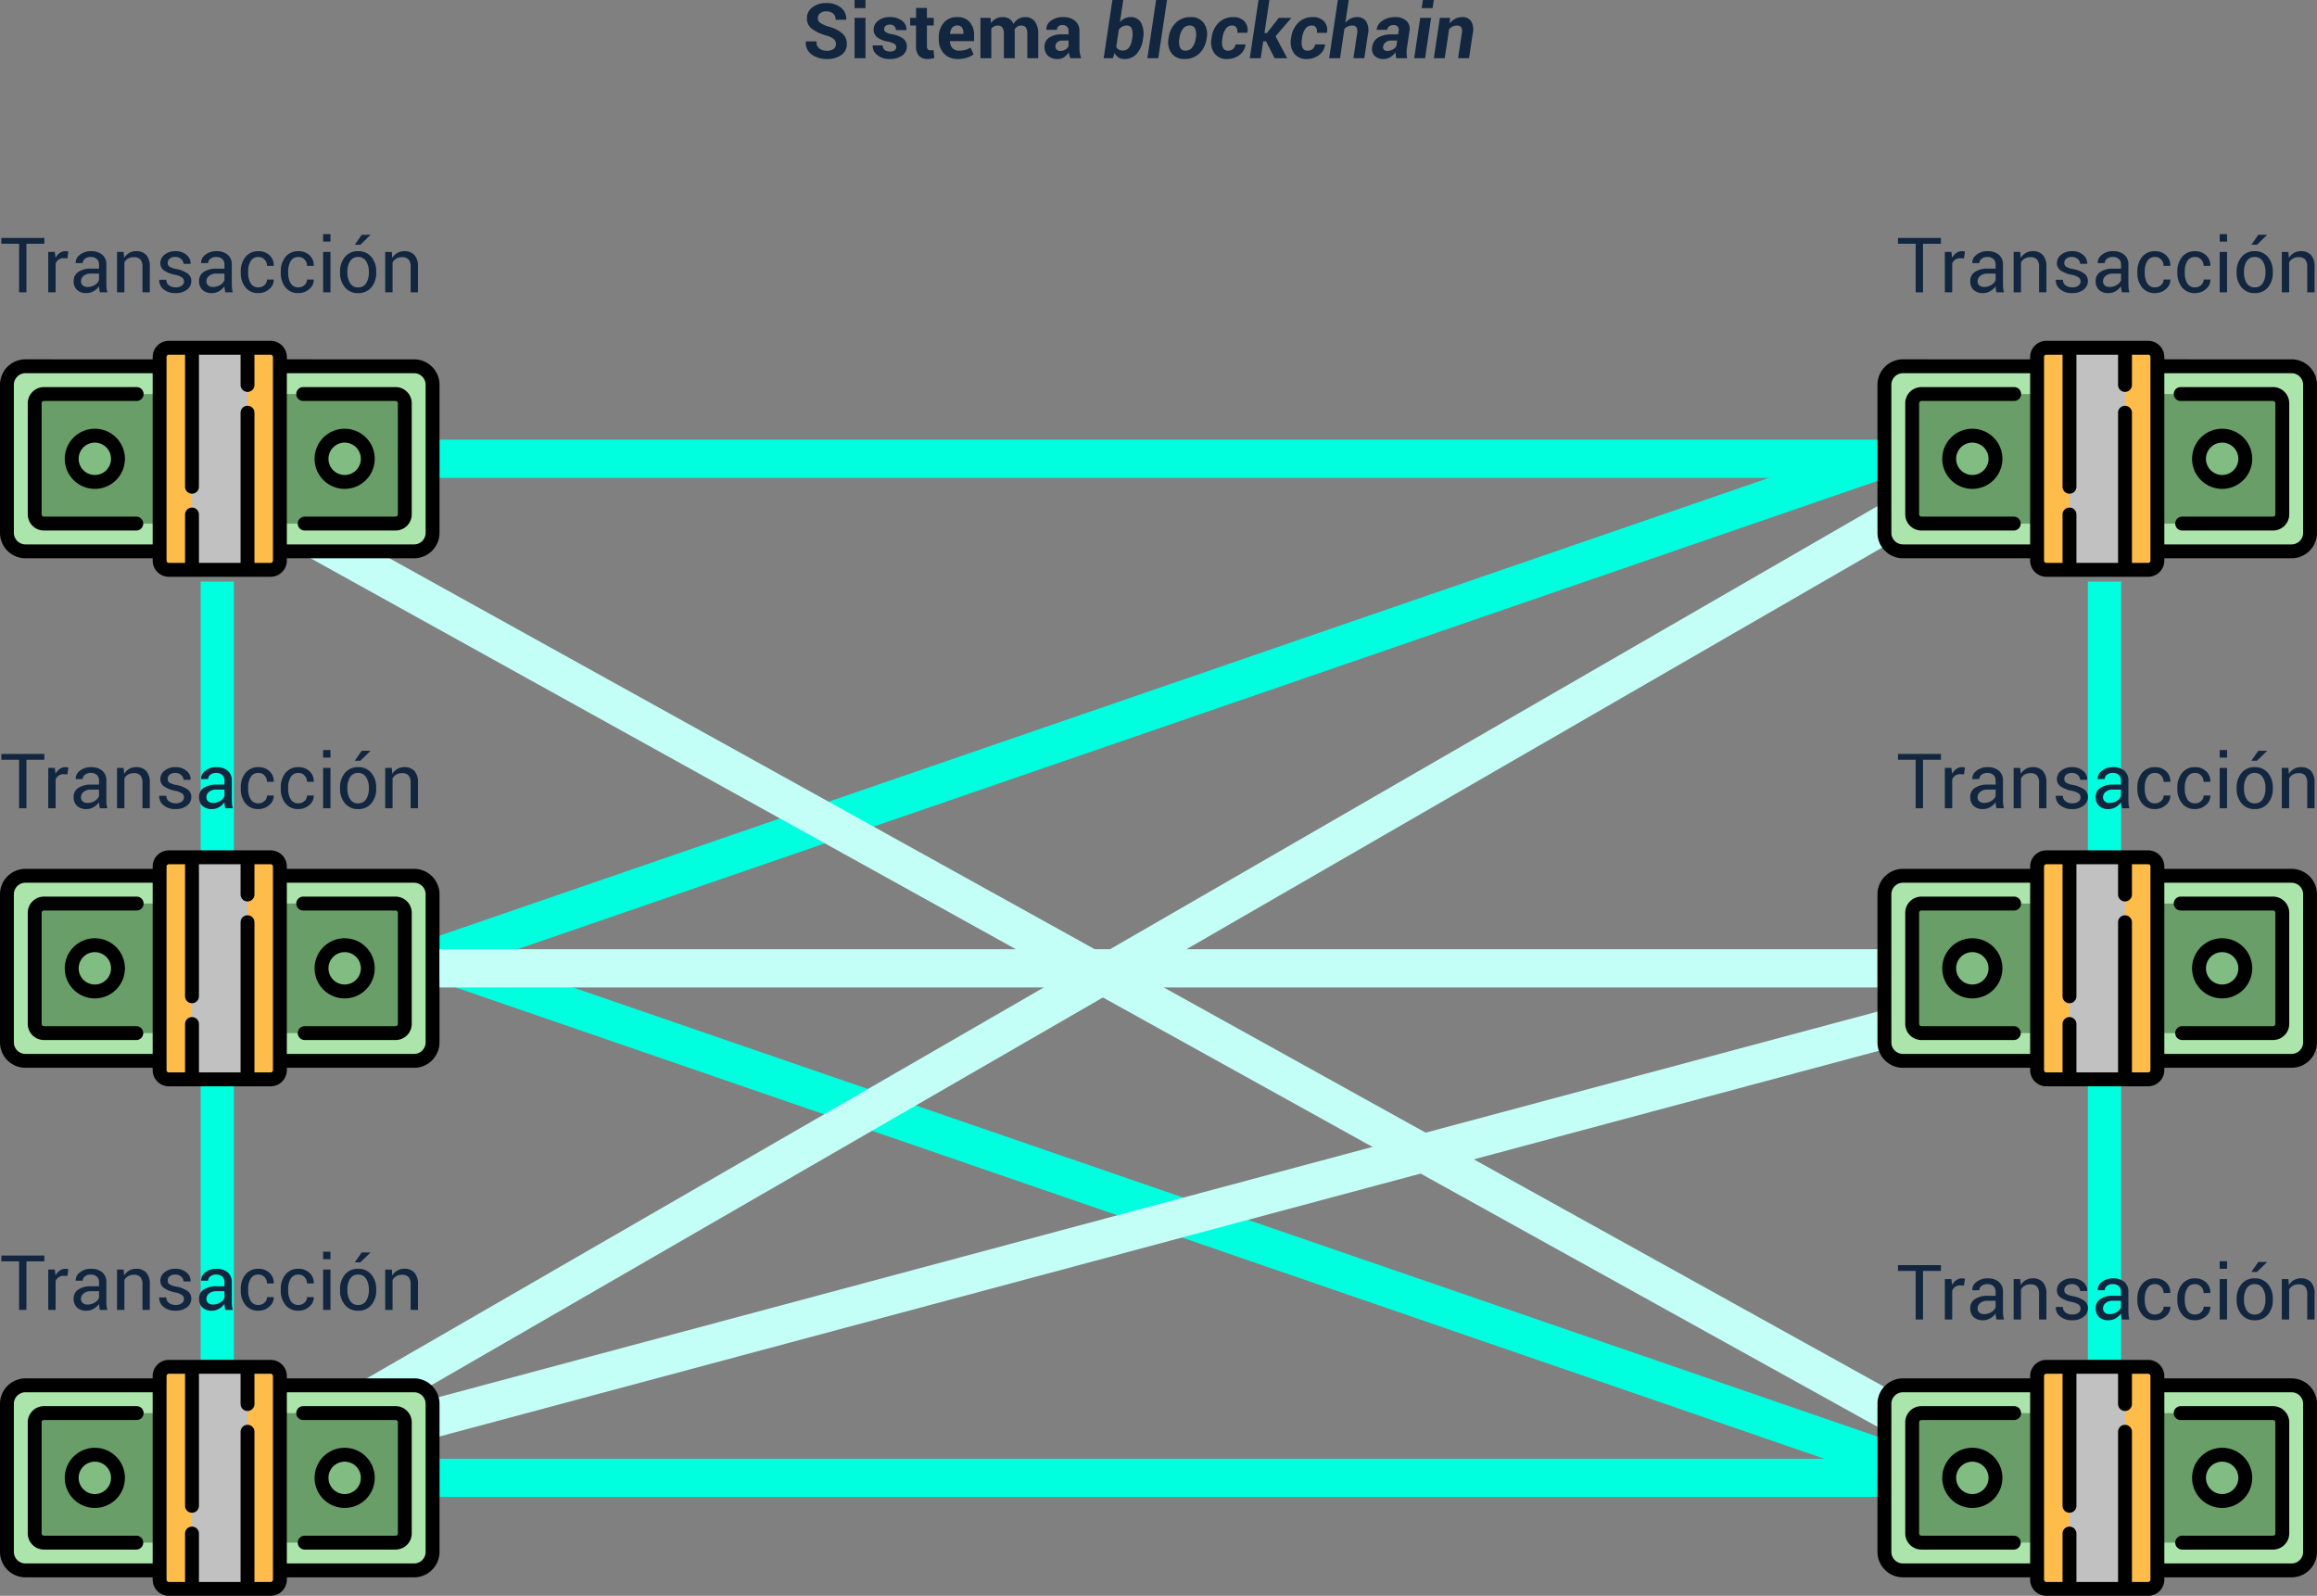 <svg xmlns="http://www.w3.org/2000/svg" width="485" height="334.035" viewBox="0 0 485 334.035">
  <rect x="0" y="0" width="485" height="334.035" fill="#808080" stroke="none"/>
  <g id="Grupo_1102362" data-name="Grupo 1102362" transform="translate(-876 -2036.813)">
    <path id="Trazado_888921" data-name="Trazado 888921" d="M6.977-2.969A1.33,1.33,0,0,0,6.52-4.023a4.592,4.592,0,0,0-1.605-.75,9.124,9.124,0,0,1-2.988-1.4,2.646,2.646,0,0,1-1.02-2.2,2.761,2.761,0,0,1,1.148-2.285,4.654,4.654,0,0,1,2.93-.887,4.621,4.621,0,0,1,3.043.953,2.982,2.982,0,0,1,1.113,2.5l-.016.047H6.914A1.657,1.657,0,0,0,6.4-9.348,2.106,2.106,0,0,0,4.953-9.8a1.91,1.91,0,0,0-1.3.406,1.323,1.323,0,0,0-.461,1.039,1.135,1.135,0,0,0,.5.949,6.689,6.689,0,0,0,1.727.785A7.429,7.429,0,0,1,8.273-5.238a2.841,2.841,0,0,1,.984,2.254A2.713,2.713,0,0,1,8.117-.68,4.952,4.952,0,0,1,5.1.164,5.388,5.388,0,0,1,1.949-.75,3.015,3.015,0,0,1,.672-3.477l.016-.047H2.9a1.79,1.79,0,0,0,.594,1.484A2.5,2.5,0,0,0,5.1-1.562,2.2,2.2,0,0,0,6.5-1.945,1.242,1.242,0,0,0,6.977-2.969ZM13.164,0H10.883V-8.453h2.281Zm0-10.477H10.883v-1.711h2.281Zm6.445,8.133a.787.787,0,0,0-.363-.645A3.69,3.69,0,0,0,17.9-3.461a5.375,5.375,0,0,1-2.254-.9,1.962,1.962,0,0,1-.77-1.633A2.329,2.329,0,0,1,15.8-7.844a3.717,3.717,0,0,1,2.453-.766,4.011,4.011,0,0,1,2.566.766,2.237,2.237,0,0,1,.926,1.906l-.016.047h-2.2a1.106,1.106,0,0,0-.328-.828,1.3,1.3,0,0,0-.945-.32,1.292,1.292,0,0,0-.867.273.85.85,0,0,0-.32.672.759.759,0,0,0,.332.637,3.7,3.7,0,0,0,1.348.441,5.484,5.484,0,0,1,2.316.918A2.014,2.014,0,0,1,21.82-2.43a2.231,2.231,0,0,1-.977,1.867,4.215,4.215,0,0,1-2.578.727A3.918,3.918,0,0,1,15.6-.691a2.392,2.392,0,0,1-.934-1.949l.016-.047h2.086a1.186,1.186,0,0,0,.445.984,1.838,1.838,0,0,0,1.1.3,1.567,1.567,0,0,0,.965-.254A.824.824,0,0,0,19.609-2.344Zm6.414-8.18v2.07h1.43v1.6h-1.43v4.3a.982.982,0,0,0,.207.7.727.727,0,0,0,.543.211,2.178,2.178,0,0,0,.313-.02,2.632,2.632,0,0,0,.3-.066L27.578-.07a4.618,4.618,0,0,1-.668.176A3.982,3.982,0,0,1,26.2.164a2.431,2.431,0,0,1-1.816-.648,2.843,2.843,0,0,1-.637-2.055V-6.852H22.516v-1.6H23.75v-2.07ZM32.523.164A3.8,3.8,0,0,1,29.57-1a4.252,4.252,0,0,1-1.062-2.988V-4.3a4.628,4.628,0,0,1,1.031-3.109,3.506,3.506,0,0,1,2.836-1.2,3.282,3.282,0,0,1,2.613,1.043,4.122,4.122,0,0,1,.91,2.809v1.18H30.859l-.023.047a2.284,2.284,0,0,0,.527,1.406,1.766,1.766,0,0,0,1.4.539,4.692,4.692,0,0,0,1.3-.156,5.307,5.307,0,0,0,1.105-.477l.617,1.406a4.234,4.234,0,0,1-1.375.7A6.1,6.1,0,0,1,32.523.164Zm-.148-7.016a1.267,1.267,0,0,0-1.059.473,2.371,2.371,0,0,0-.449,1.254l.016.039h2.781v-.172a1.974,1.974,0,0,0-.3-1.168A1.127,1.127,0,0,0,32.375-6.852Zm6.969-1.6.094,1.117a2.84,2.84,0,0,1,1.02-.941,2.932,2.932,0,0,1,1.418-.332,2.582,2.582,0,0,1,1.391.359,2.217,2.217,0,0,1,.875,1.086,2.93,2.93,0,0,1,1.016-1.062,2.756,2.756,0,0,1,1.469-.383,2.408,2.408,0,0,1,1.973.887,4.233,4.233,0,0,1,.723,2.707V0H47.039V-5.023a2.369,2.369,0,0,0-.312-1.414,1.109,1.109,0,0,0-.93-.4,1.592,1.592,0,0,0-.84.215,1.565,1.565,0,0,0-.566.6q0,.148.008.254t.008.215V0H42.133V-5.023a2.376,2.376,0,0,0-.312-1.4,1.1,1.1,0,0,0-.937-.41,1.769,1.769,0,0,0-.809.176,1.551,1.551,0,0,0-.574.5V0H37.227V-8.453ZM56.055,0a4.8,4.8,0,0,1-.215-.609,4.239,4.239,0,0,1-.129-.656,3.127,3.127,0,0,1-.93,1.023,2.33,2.33,0,0,1-1.375.406A2.855,2.855,0,0,1,51.359-.52a2.449,2.449,0,0,1-.719-1.863A2.229,2.229,0,0,1,51.6-4.309a4.78,4.78,0,0,1,2.793-.684h1.281v-.672a1.315,1.315,0,0,0-.32-.945,1.257,1.257,0,0,0-.953-.336,1.239,1.239,0,0,0-.855.27.941.941,0,0,0-.3.738h-2.2l-.016-.047a2.144,2.144,0,0,1,.934-1.848,4.055,4.055,0,0,1,2.582-.777,3.784,3.784,0,0,1,2.465.766,2.667,2.667,0,0,1,.941,2.2v3.492a6.605,6.605,0,0,0,.09,1.117A5.606,5.606,0,0,0,58.328,0ZM53.969-1.523a1.944,1.944,0,0,0,1.063-.3,1.6,1.6,0,0,0,.641-.687V-3.7H54.391a1.519,1.519,0,0,0-1.1.359,1.181,1.181,0,0,0-.371.883.881.881,0,0,0,.277.684A1.1,1.1,0,0,0,53.969-1.523ZM71.25-3.992a5.7,5.7,0,0,1-1.3,3.059,3.365,3.365,0,0,1-2.609,1.1,2.207,2.207,0,0,1-1.23-.328,2.266,2.266,0,0,1-.8-.945L64.953,0h-1.93l1.828-12.187h2.273l-.7,4.625a3.293,3.293,0,0,1,1-.777,2.7,2.7,0,0,1,1.211-.27,2.373,2.373,0,0,1,2.238,1.23,5,5,0,0,1,.395,3.223ZM69-4.156a4.214,4.214,0,0,0-.066-1.973A1.075,1.075,0,0,0,67.8-6.836a1.811,1.811,0,0,0-.922.234,2.062,2.062,0,0,0-.687.656l-.531,3.539a1.185,1.185,0,0,0,.492.594,1.691,1.691,0,0,0,.883.2,1.519,1.519,0,0,0,1.3-.633,4.05,4.05,0,0,0,.641-1.75ZM74.453,0H72.172L74-12.187h2.281Zm2.172-4.3a5.25,5.25,0,0,1,1.512-3.133,4.306,4.306,0,0,1,3.105-1.172,3.183,3.183,0,0,1,2.719,1.219A3.985,3.985,0,0,1,84.6-4.3l-.023.164A5.312,5.312,0,0,1,83.055-1,4.319,4.319,0,0,1,79.945.164a3.188,3.188,0,0,1-2.719-1.215,3.942,3.942,0,0,1-.625-3.09Zm2.25.164a3.383,3.383,0,0,0,.117,1.875,1.193,1.193,0,0,0,1.211.68A1.663,1.663,0,0,0,81.586-2.3,3.994,3.994,0,0,0,82.3-4.141L82.32-4.3a3.489,3.489,0,0,0-.137-1.855,1.176,1.176,0,0,0-1.2-.691,1.661,1.661,0,0,0-1.391.723A3.918,3.918,0,0,0,78.9-4.3Zm10.25,2.555a1.467,1.467,0,0,0,.988-.359,1.519,1.519,0,0,0,.512-.945H92.7l.016.047a3.149,3.149,0,0,1-1.27,2.168,4.116,4.116,0,0,1-2.574.84,3.092,3.092,0,0,1-2.684-1.215,3.985,3.985,0,0,1-.6-3.051l.031-.234a5.322,5.322,0,0,1,1.477-3.1,4.185,4.185,0,0,1,3.07-1.172,3.036,3.036,0,0,1,2.332.9,2.6,2.6,0,0,1,.59,2.344l-.016.039H90.984a1.538,1.538,0,0,0-.176-1.1,1,1,0,0,0-.9-.426,1.555,1.555,0,0,0-1.348.719,4.247,4.247,0,0,0-.66,1.8l-.031.234a3.629,3.629,0,0,0,.086,1.84A1.119,1.119,0,0,0,89.125-1.586ZM97-3.539h-.578L95.891,0H93.609l1.828-12.187h2.281L96.68-5.273h.508l2.5-3.18h2.586l.016.039L99-4.6,101.438,0H98.813Zm8.789,1.953a1.467,1.467,0,0,0,.988-.359,1.519,1.519,0,0,0,.512-.945h2.07l.016.047a3.149,3.149,0,0,1-1.27,2.168,4.116,4.116,0,0,1-2.574.84,3.092,3.092,0,0,1-2.684-1.215,3.985,3.985,0,0,1-.6-3.051l.031-.234a5.322,5.322,0,0,1,1.477-3.1,4.185,4.185,0,0,1,3.07-1.172,3.036,3.036,0,0,1,2.332.9,2.6,2.6,0,0,1,.59,2.344l-.016.039h-2.086a1.538,1.538,0,0,0-.176-1.1,1,1,0,0,0-.9-.426,1.555,1.555,0,0,0-1.348.719,4.247,4.247,0,0,0-.66,1.8l-.031.234a3.629,3.629,0,0,0,.086,1.84A1.119,1.119,0,0,0,105.789-1.586Zm7.82-5.844a3.609,3.609,0,0,1,1.113-.871,2.936,2.936,0,0,1,1.324-.309,2.218,2.218,0,0,1,1.918.887,3.66,3.66,0,0,1,.371,2.707L117.586,0H115.3l.758-5.031a2.2,2.2,0,0,0-.105-1.414.985.985,0,0,0-.895-.391,2.285,2.285,0,0,0-.926.18,2.134,2.134,0,0,0-.715.508L112.5,0h-2.281l1.828-12.187h2.281ZM124.289,0a3.7,3.7,0,0,1-.125-.613,4.615,4.615,0,0,1-.031-.66,3.883,3.883,0,0,1-1.082,1.031,2.609,2.609,0,0,1-1.434.406A2.5,2.5,0,0,1,119.7-.527a2.114,2.114,0,0,1-.461-1.855,2.637,2.637,0,0,1,1.234-1.949,5.433,5.433,0,0,1,2.906-.66h1.281l.1-.672a1.182,1.182,0,0,0-.176-.957,1.124,1.124,0,0,0-.91-.324,1.425,1.425,0,0,0-.887.27,1.063,1.063,0,0,0-.418.738h-2.2l-.008-.047a2.573,2.573,0,0,1,1.207-1.867,4.614,4.614,0,0,1,2.7-.758,3.321,3.321,0,0,1,2.32.773,2.306,2.306,0,0,1,.641,2.188l-.523,3.492a6.259,6.259,0,0,0-.078,1.125A5.486,5.486,0,0,0,126.563,0ZM122.43-1.523a2.165,2.165,0,0,0,1.094-.3,2.036,2.036,0,0,0,.758-.691l.18-1.187H123.18a1.718,1.718,0,0,0-1.137.367,1.4,1.4,0,0,0-.52.875.762.762,0,0,0,.172.691A.989.989,0,0,0,122.43-1.523ZM130.3,0h-2.281l1.266-8.453h2.281Zm1.57-10.477h-2.281l.258-1.711h2.281Zm3.586,3.188a3.623,3.623,0,0,1,1.18-.977,3.112,3.112,0,0,1,1.438-.344,2.153,2.153,0,0,1,1.852.836,3.482,3.482,0,0,1,.352,2.594L139.5,0h-2.289l.773-5.172a1.9,1.9,0,0,0-.113-1.3,1.025,1.025,0,0,0-.9-.363,2.106,2.106,0,0,0-.918.2,2.2,2.2,0,0,0-.723.551L134.414,0h-2.281L133.4-8.453h2.125Z" transform="translate(1044 2049)" fill="#12263f"/>
    <path id="Trazado_888918" data-name="Trazado 888918" d="M0,0H8V301H0Z" transform="translate(1269 2128.848) rotate(90)" fill="#00ffdf"/>
    <path id="Trazado_888917" data-name="Trazado 888917" d="M0,0H6.963V162.916H0Z" transform="translate(924.963 2321.458) rotate(180)" fill="#00ffdf"/>
    <path id="Trazado_888905" data-name="Trazado 888905" d="M0,0H8V301H0Z" transform="translate(1269 2342.152) rotate(90)" fill="#00ffdf"/>
    <path id="Trazado_888906" data-name="Trazado 888906" d="M0,0H6.963V162.916H0Z" transform="translate(1320 2321.458) rotate(180)" fill="#00ffdf"/>
    <path id="Trazado_888911" data-name="Trazado 888911" d="M0,0H8V326.991H0Z" transform="translate(1269.498 2128.848) rotate(71)" fill="#00ffdf"/>
    <path id="Trazado_888907" data-name="Trazado 888907" d="M0,0H8V326.991H0Z" transform="translate(960.322 2239.694) rotate(-71)" fill="#00ffdf"/>
    <g id="reshot-icon-cash-CDR6BJUZSG" transform="translate(876 2096.237)">
      <path id="Trazado_887991" data-name="Trazado 887991" d="M93.305,186.947H11.958a3.874,3.874,0,0,1-3.874-3.874V152.084a3.874,3.874,0,0,1,3.874-3.874H93.305a3.874,3.874,0,0,1,3.874,3.874v30.989A3.874,3.874,0,0,1,93.305,186.947Z" transform="translate(-6.631 -24.316)" fill="#ace5ac"/>
      <path id="Trazado_887992" data-name="Trazado 887992" d="M115.958,207.663h-73.6a1.937,1.937,0,0,1-1.937-1.937V182.484a1.937,1.937,0,0,1,1.937-1.937h73.6a1.937,1.937,0,0,1,1.937,1.937v23.242A1.937,1.937,0,0,1,115.958,207.663Z" transform="translate(-33.158 -50.842)" fill="#699e69"/>
      <path id="Trazado_887993" data-name="Trazado 887993" d="M209.179,173.137H187.874a1.937,1.937,0,0,1-1.937-1.937V128.59a1.937,1.937,0,0,1,1.937-1.937h21.305a1.937,1.937,0,0,1,1.937,1.937V171.2A1.937,1.937,0,0,1,209.179,173.137Z" transform="translate(-152.526 -6.632)" fill="#febd4b"/>
      <path id="Trazado_887994" data-name="Trazado 887994" d="M235.284,173.137H223.663V126.653h11.621Z" transform="translate(-183.474 -6.632)" fill="#c1c1c1"/>
      <path id="Trazado_887995" data-name="Trazado 887995" d="M93.221,233.9a4.842,4.842,0,1,1-4.842-4.842A4.842,4.842,0,0,1,93.221,233.9Zm47.453-4.842a4.842,4.842,0,1,0,4.842,4.842A4.842,4.842,0,0,0,140.674,229.053Z" transform="translate(-68.526 -90.632)" fill="#81bc82"/>
      <path id="Trazado_887996" data-name="Trazado 887996" d="M13.558,143.263a6.295,6.295,0,1,0,6.295-6.295A6.3,6.3,0,0,0,13.558,143.263Zm9.684,0a3.389,3.389,0,1,1-3.389-3.389A3.393,3.393,0,0,1,23.242,143.263ZM5.811,154.884V131.642A3.393,3.393,0,0,1,9.2,128.252H28.568a1.453,1.453,0,1,1,0,2.905H9.2a.485.485,0,0,0-.484.484v23.242a.485.485,0,0,0,.484.484H28.568a1.453,1.453,0,0,1,0,2.905H9.2A3.393,3.393,0,0,1,5.811,154.884Zm72.631-11.621a6.295,6.295,0,1,0-6.295,6.295A6.3,6.3,0,0,0,78.442,143.263Zm-9.684,0a3.389,3.389,0,1,1,3.389,3.389A3.393,3.393,0,0,1,68.758,143.263Zm17.916-20.821H60.042v-.484a3.393,3.393,0,0,0-3.389-3.389H35.347a3.393,3.393,0,0,0-3.389,3.389v.484H5.326A5.332,5.332,0,0,0,0,127.768v30.989a5.332,5.332,0,0,0,5.326,5.326H31.958v.484a3.393,3.393,0,0,0,3.389,3.389H56.653a3.393,3.393,0,0,0,3.389-3.389v-.484H86.674A5.332,5.332,0,0,0,92,158.757V127.768A5.332,5.332,0,0,0,86.674,122.442ZM31.958,161.179H5.326a2.424,2.424,0,0,1-2.421-2.421V127.768a2.424,2.424,0,0,1,2.421-2.421H31.958Zm25.179,3.389a.485.485,0,0,1-.484.484H53.263V133.579a1.453,1.453,0,0,0-2.905,0v31.474H41.642V154.884a1.453,1.453,0,0,0-2.905,0v10.168H35.348a.485.485,0,0,1-.484-.484v-42.61a.485.485,0,0,1,.484-.484h3.389v27.6a1.453,1.453,0,1,0,2.905,0v-27.6h8.716v6.295a1.453,1.453,0,1,0,2.905,0v-6.295h3.389a.485.485,0,0,1,.484.484v42.61Zm31.958-5.81a2.424,2.424,0,0,1-2.421,2.421H60.042V125.347H86.674a2.424,2.424,0,0,1,2.421,2.421Zm-2.905-27.116v23.242a3.393,3.393,0,0,1-3.389,3.389H63.819a1.453,1.453,0,1,1,0-2.905H82.8a.485.485,0,0,0,.484-.484V131.642a.485.485,0,0,0-.484-.484H63.431a1.453,1.453,0,0,1,0-2.905H82.8A3.393,3.393,0,0,1,86.189,131.642Z" transform="translate(0 0)"/>
    </g>
    <path id="Trazado_888908" data-name="Trazado 888908" d="M0,0H8V394H0Z" transform="matrix(-0.485, 0.875, -0.875, -0.485, 1281.069, 2333.008)" fill="#c3fff7"/>
    <g id="reshot-icon-cash-CDR6BJUZSG-2" data-name="reshot-icon-cash-CDR6BJUZSG" transform="translate(876 1989.585)">
      <path id="Trazado_887991-2" data-name="Trazado 887991" d="M93.305,186.947H11.958a3.874,3.874,0,0,1-3.874-3.874V152.084a3.874,3.874,0,0,1,3.874-3.874H93.305a3.874,3.874,0,0,1,3.874,3.874v30.989A3.874,3.874,0,0,1,93.305,186.947Z" transform="translate(-6.631 -24.316)" fill="#ace5ac"/>
      <path id="Trazado_887992-2" data-name="Trazado 887992" d="M115.958,207.663h-73.6a1.937,1.937,0,0,1-1.937-1.937V182.484a1.937,1.937,0,0,1,1.937-1.937h73.6a1.937,1.937,0,0,1,1.937,1.937v23.242A1.937,1.937,0,0,1,115.958,207.663Z" transform="translate(-33.158 -50.842)" fill="#699e69"/>
      <path id="Trazado_887993-2" data-name="Trazado 887993" d="M209.179,173.137H187.874a1.937,1.937,0,0,1-1.937-1.937V128.59a1.937,1.937,0,0,1,1.937-1.937h21.305a1.937,1.937,0,0,1,1.937,1.937V171.2A1.937,1.937,0,0,1,209.179,173.137Z" transform="translate(-152.526 -6.632)" fill="#febd4b"/>
      <path id="Trazado_887994-2" data-name="Trazado 887994" d="M235.284,173.137H223.663V126.653h11.621Z" transform="translate(-183.474 -6.632)" fill="#c1c1c1"/>
      <path id="Trazado_887995-2" data-name="Trazado 887995" d="M93.221,233.9a4.842,4.842,0,1,1-4.842-4.842A4.842,4.842,0,0,1,93.221,233.9Zm47.453-4.842a4.842,4.842,0,1,0,4.842,4.842A4.842,4.842,0,0,0,140.674,229.053Z" transform="translate(-68.526 -90.632)" fill="#81bc82"/>
      <path id="Trazado_887996-2" data-name="Trazado 887996" d="M13.558,143.263a6.295,6.295,0,1,0,6.295-6.295A6.3,6.3,0,0,0,13.558,143.263Zm9.684,0a3.389,3.389,0,1,1-3.389-3.389A3.393,3.393,0,0,1,23.242,143.263ZM5.811,154.884V131.642A3.393,3.393,0,0,1,9.2,128.252H28.568a1.453,1.453,0,1,1,0,2.905H9.2a.485.485,0,0,0-.484.484v23.242a.485.485,0,0,0,.484.484H28.568a1.453,1.453,0,0,1,0,2.905H9.2A3.393,3.393,0,0,1,5.811,154.884Zm72.631-11.621a6.295,6.295,0,1,0-6.295,6.295A6.3,6.3,0,0,0,78.442,143.263Zm-9.684,0a3.389,3.389,0,1,1,3.389,3.389A3.393,3.393,0,0,1,68.758,143.263Zm17.916-20.821H60.042v-.484a3.393,3.393,0,0,0-3.389-3.389H35.347a3.393,3.393,0,0,0-3.389,3.389v.484H5.326A5.332,5.332,0,0,0,0,127.768v30.989a5.332,5.332,0,0,0,5.326,5.326H31.958v.484a3.393,3.393,0,0,0,3.389,3.389H56.653a3.393,3.393,0,0,0,3.389-3.389v-.484H86.674A5.332,5.332,0,0,0,92,158.757V127.768A5.332,5.332,0,0,0,86.674,122.442ZM31.958,161.179H5.326a2.424,2.424,0,0,1-2.421-2.421V127.768a2.424,2.424,0,0,1,2.421-2.421H31.958Zm25.179,3.389a.485.485,0,0,1-.484.484H53.263V133.579a1.453,1.453,0,0,0-2.905,0v31.474H41.642V154.884a1.453,1.453,0,0,0-2.905,0v10.168H35.348a.485.485,0,0,1-.484-.484v-42.61a.485.485,0,0,1,.484-.484h3.389v27.6a1.453,1.453,0,1,0,2.905,0v-27.6h8.716v6.295a1.453,1.453,0,1,0,2.905,0v-6.295h3.389a.485.485,0,0,1,.484.484v42.61Zm31.958-5.81a2.424,2.424,0,0,1-2.421,2.421H60.042V125.347H86.674a2.424,2.424,0,0,1,2.421,2.421Zm-2.905-27.116v23.242a3.393,3.393,0,0,1-3.389,3.389H63.819a1.453,1.453,0,1,1,0-2.905H82.8a.485.485,0,0,0,.484-.484V131.642a.485.485,0,0,0-.484-.484H63.431a1.453,1.453,0,0,1,0-2.905H82.8A3.393,3.393,0,0,1,86.189,131.642Z" transform="translate(0 0)"/>
    </g>
    <g id="reshot-icon-cash-CDR6BJUZSG-3" data-name="reshot-icon-cash-CDR6BJUZSG" transform="translate(1269 2202.89)">
      <path id="Trazado_887991-3" data-name="Trazado 887991" d="M93.305,186.947H11.958a3.874,3.874,0,0,1-3.874-3.874V152.084a3.874,3.874,0,0,1,3.874-3.874H93.305a3.874,3.874,0,0,1,3.874,3.874v30.989A3.874,3.874,0,0,1,93.305,186.947Z" transform="translate(-6.631 -24.316)" fill="#ace5ac"/>
      <path id="Trazado_887992-3" data-name="Trazado 887992" d="M115.958,207.663h-73.6a1.937,1.937,0,0,1-1.937-1.937V182.484a1.937,1.937,0,0,1,1.937-1.937h73.6a1.937,1.937,0,0,1,1.937,1.937v23.242A1.937,1.937,0,0,1,115.958,207.663Z" transform="translate(-33.158 -50.842)" fill="#699e69"/>
      <path id="Trazado_887993-3" data-name="Trazado 887993" d="M209.179,173.137H187.874a1.937,1.937,0,0,1-1.937-1.937V128.59a1.937,1.937,0,0,1,1.937-1.937h21.305a1.937,1.937,0,0,1,1.937,1.937V171.2A1.937,1.937,0,0,1,209.179,173.137Z" transform="translate(-152.526 -6.632)" fill="#febd4b"/>
      <path id="Trazado_887994-3" data-name="Trazado 887994" d="M235.284,173.137H223.663V126.653h11.621Z" transform="translate(-183.474 -6.632)" fill="#c1c1c1"/>
      <path id="Trazado_887995-3" data-name="Trazado 887995" d="M93.221,233.9a4.842,4.842,0,1,1-4.842-4.842A4.842,4.842,0,0,1,93.221,233.9Zm47.453-4.842a4.842,4.842,0,1,0,4.842,4.842A4.842,4.842,0,0,0,140.674,229.053Z" transform="translate(-68.526 -90.632)" fill="#81bc82"/>
      <path id="Trazado_887996-3" data-name="Trazado 887996" d="M13.558,143.263a6.295,6.295,0,1,0,6.295-6.295A6.3,6.3,0,0,0,13.558,143.263Zm9.684,0a3.389,3.389,0,1,1-3.389-3.389A3.393,3.393,0,0,1,23.242,143.263ZM5.811,154.884V131.642A3.393,3.393,0,0,1,9.2,128.252H28.568a1.453,1.453,0,1,1,0,2.905H9.2a.485.485,0,0,0-.484.484v23.242a.485.485,0,0,0,.484.484H28.568a1.453,1.453,0,0,1,0,2.905H9.2A3.393,3.393,0,0,1,5.811,154.884Zm72.631-11.621a6.295,6.295,0,1,0-6.295,6.295A6.3,6.3,0,0,0,78.442,143.263Zm-9.684,0a3.389,3.389,0,1,1,3.389,3.389A3.393,3.393,0,0,1,68.758,143.263Zm17.916-20.821H60.042v-.484a3.393,3.393,0,0,0-3.389-3.389H35.347a3.393,3.393,0,0,0-3.389,3.389v.484H5.326A5.332,5.332,0,0,0,0,127.768v30.989a5.332,5.332,0,0,0,5.326,5.326H31.958v.484a3.393,3.393,0,0,0,3.389,3.389H56.653a3.393,3.393,0,0,0,3.389-3.389v-.484H86.674A5.332,5.332,0,0,0,92,158.757V127.768A5.332,5.332,0,0,0,86.674,122.442ZM31.958,161.179H5.326a2.424,2.424,0,0,1-2.421-2.421V127.768a2.424,2.424,0,0,1,2.421-2.421H31.958Zm25.179,3.389a.485.485,0,0,1-.484.484H53.263V133.579a1.453,1.453,0,0,0-2.905,0v31.474H41.642V154.884a1.453,1.453,0,0,0-2.905,0v10.168H35.348a.485.485,0,0,1-.484-.484v-42.61a.485.485,0,0,1,.484-.484h3.389v27.6a1.453,1.453,0,1,0,2.905,0v-27.6h8.716v6.295a1.453,1.453,0,1,0,2.905,0v-6.295h3.389a.485.485,0,0,1,.484.484v42.61Zm31.958-5.81a2.424,2.424,0,0,1-2.421,2.421H60.042V125.347H86.674a2.424,2.424,0,0,1,2.421,2.421Zm-2.905-27.116v23.242a3.393,3.393,0,0,1-3.389,3.389H63.819a1.453,1.453,0,1,1,0-2.905H82.8a.485.485,0,0,0,.484-.484V131.642a.485.485,0,0,0-.484-.484H63.431a1.453,1.453,0,0,1,0-2.905H82.8A3.393,3.393,0,0,1,86.189,131.642Z" transform="translate(0 0)"/>
    </g>
    <path id="Trazado_888912" data-name="Trazado 888912" d="M0,0H8V394H0Z" transform="translate(938.223 2342.963) rotate(-120)" fill="#c3fff7"/>
    <g id="reshot-icon-cash-CDR6BJUZSG-4" data-name="reshot-icon-cash-CDR6BJUZSG" transform="translate(1269 1989.585)">
      <path id="Trazado_887991-4" data-name="Trazado 887991" d="M93.305,186.947H11.958a3.874,3.874,0,0,1-3.874-3.874V152.084a3.874,3.874,0,0,1,3.874-3.874H93.305a3.874,3.874,0,0,1,3.874,3.874v30.989A3.874,3.874,0,0,1,93.305,186.947Z" transform="translate(-6.631 -24.316)" fill="#ace5ac"/>
      <path id="Trazado_887992-4" data-name="Trazado 887992" d="M115.958,207.663h-73.6a1.937,1.937,0,0,1-1.937-1.937V182.484a1.937,1.937,0,0,1,1.937-1.937h73.6a1.937,1.937,0,0,1,1.937,1.937v23.242A1.937,1.937,0,0,1,115.958,207.663Z" transform="translate(-33.158 -50.842)" fill="#699e69"/>
      <path id="Trazado_887993-4" data-name="Trazado 887993" d="M209.179,173.137H187.874a1.937,1.937,0,0,1-1.937-1.937V128.59a1.937,1.937,0,0,1,1.937-1.937h21.305a1.937,1.937,0,0,1,1.937,1.937V171.2A1.937,1.937,0,0,1,209.179,173.137Z" transform="translate(-152.526 -6.632)" fill="#febd4b"/>
      <path id="Trazado_887994-4" data-name="Trazado 887994" d="M235.284,173.137H223.663V126.653h11.621Z" transform="translate(-183.474 -6.632)" fill="#c1c1c1"/>
      <path id="Trazado_887995-4" data-name="Trazado 887995" d="M93.221,233.9a4.842,4.842,0,1,1-4.842-4.842A4.842,4.842,0,0,1,93.221,233.9Zm47.453-4.842a4.842,4.842,0,1,0,4.842,4.842A4.842,4.842,0,0,0,140.674,229.053Z" transform="translate(-68.526 -90.632)" fill="#81bc82"/>
      <path id="Trazado_887996-4" data-name="Trazado 887996" d="M13.558,143.263a6.295,6.295,0,1,0,6.295-6.295A6.3,6.3,0,0,0,13.558,143.263Zm9.684,0a3.389,3.389,0,1,1-3.389-3.389A3.393,3.393,0,0,1,23.242,143.263ZM5.811,154.884V131.642A3.393,3.393,0,0,1,9.2,128.252H28.568a1.453,1.453,0,1,1,0,2.905H9.2a.485.485,0,0,0-.484.484v23.242a.485.485,0,0,0,.484.484H28.568a1.453,1.453,0,0,1,0,2.905H9.2A3.393,3.393,0,0,1,5.811,154.884Zm72.631-11.621a6.295,6.295,0,1,0-6.295,6.295A6.3,6.3,0,0,0,78.442,143.263Zm-9.684,0a3.389,3.389,0,1,1,3.389,3.389A3.393,3.393,0,0,1,68.758,143.263Zm17.916-20.821H60.042v-.484a3.393,3.393,0,0,0-3.389-3.389H35.347a3.393,3.393,0,0,0-3.389,3.389v.484H5.326A5.332,5.332,0,0,0,0,127.768v30.989a5.332,5.332,0,0,0,5.326,5.326H31.958v.484a3.393,3.393,0,0,0,3.389,3.389H56.653a3.393,3.393,0,0,0,3.389-3.389v-.484H86.674A5.332,5.332,0,0,0,92,158.757V127.768A5.332,5.332,0,0,0,86.674,122.442ZM31.958,161.179H5.326a2.424,2.424,0,0,1-2.421-2.421V127.768a2.424,2.424,0,0,1,2.421-2.421H31.958Zm25.179,3.389a.485.485,0,0,1-.484.484H53.263V133.579a1.453,1.453,0,0,0-2.905,0v31.474H41.642V154.884a1.453,1.453,0,0,0-2.905,0v10.168H35.348a.485.485,0,0,1-.484-.484v-42.61a.485.485,0,0,1,.484-.484h3.389v27.6a1.453,1.453,0,1,0,2.905,0v-27.6h8.716v6.295a1.453,1.453,0,1,0,2.905,0v-6.295h3.389a.485.485,0,0,1,.484.484v42.61Zm31.958-5.81a2.424,2.424,0,0,1-2.421,2.421H60.042V125.347H86.674a2.424,2.424,0,0,1,2.421,2.421Zm-2.905-27.116v23.242a3.393,3.393,0,0,1-3.389,3.389H63.819a1.453,1.453,0,1,1,0-2.905H82.8a.485.485,0,0,0,.484-.484V131.642a.485.485,0,0,0-.484-.484H63.431a1.453,1.453,0,0,1,0-2.905H82.8A3.393,3.393,0,0,1,86.189,131.642Z" transform="translate(0 0)"/>
    </g>
    <path id="Trazado_888913" data-name="Trazado 888913" d="M0,0H8V301H0Z" transform="translate(1269 2235.5) rotate(90)" fill="#c3fff7"/>
    <path id="Trazado_888910" data-name="Trazado 888910" d="M0,0H8V394H0Z" transform="translate(944.261 2343.851) rotate(-105)" fill="#c3fff7"/>
    <g id="reshot-icon-cash-CDR6BJUZSG-5" data-name="reshot-icon-cash-CDR6BJUZSG" transform="translate(876 2202.89)">
      <path id="Trazado_887991-5" data-name="Trazado 887991" d="M93.305,186.947H11.958a3.874,3.874,0,0,1-3.874-3.874V152.084a3.874,3.874,0,0,1,3.874-3.874H93.305a3.874,3.874,0,0,1,3.874,3.874v30.989A3.874,3.874,0,0,1,93.305,186.947Z" transform="translate(-6.631 -24.316)" fill="#ace5ac"/>
      <path id="Trazado_887992-5" data-name="Trazado 887992" d="M115.958,207.663h-73.6a1.937,1.937,0,0,1-1.937-1.937V182.484a1.937,1.937,0,0,1,1.937-1.937h73.6a1.937,1.937,0,0,1,1.937,1.937v23.242A1.937,1.937,0,0,1,115.958,207.663Z" transform="translate(-33.158 -50.842)" fill="#699e69"/>
      <path id="Trazado_887993-5" data-name="Trazado 887993" d="M209.179,173.137H187.874a1.937,1.937,0,0,1-1.937-1.937V128.59a1.937,1.937,0,0,1,1.937-1.937h21.305a1.937,1.937,0,0,1,1.937,1.937V171.2A1.937,1.937,0,0,1,209.179,173.137Z" transform="translate(-152.526 -6.632)" fill="#febd4b"/>
      <path id="Trazado_887994-5" data-name="Trazado 887994" d="M235.284,173.137H223.663V126.653h11.621Z" transform="translate(-183.474 -6.632)" fill="#c1c1c1"/>
      <path id="Trazado_887995-5" data-name="Trazado 887995" d="M93.221,233.9a4.842,4.842,0,1,1-4.842-4.842A4.842,4.842,0,0,1,93.221,233.9Zm47.453-4.842a4.842,4.842,0,1,0,4.842,4.842A4.842,4.842,0,0,0,140.674,229.053Z" transform="translate(-68.526 -90.632)" fill="#81bc82"/>
      <path id="Trazado_887996-5" data-name="Trazado 887996" d="M13.558,143.263a6.295,6.295,0,1,0,6.295-6.295A6.3,6.3,0,0,0,13.558,143.263Zm9.684,0a3.389,3.389,0,1,1-3.389-3.389A3.393,3.393,0,0,1,23.242,143.263ZM5.811,154.884V131.642A3.393,3.393,0,0,1,9.2,128.252H28.568a1.453,1.453,0,1,1,0,2.905H9.2a.485.485,0,0,0-.484.484v23.242a.485.485,0,0,0,.484.484H28.568a1.453,1.453,0,0,1,0,2.905H9.2A3.393,3.393,0,0,1,5.811,154.884Zm72.631-11.621a6.295,6.295,0,1,0-6.295,6.295A6.3,6.3,0,0,0,78.442,143.263Zm-9.684,0a3.389,3.389,0,1,1,3.389,3.389A3.393,3.393,0,0,1,68.758,143.263Zm17.916-20.821H60.042v-.484a3.393,3.393,0,0,0-3.389-3.389H35.347a3.393,3.393,0,0,0-3.389,3.389v.484H5.326A5.332,5.332,0,0,0,0,127.768v30.989a5.332,5.332,0,0,0,5.326,5.326H31.958v.484a3.393,3.393,0,0,0,3.389,3.389H56.653a3.393,3.393,0,0,0,3.389-3.389v-.484H86.674A5.332,5.332,0,0,0,92,158.757V127.768A5.332,5.332,0,0,0,86.674,122.442ZM31.958,161.179H5.326a2.424,2.424,0,0,1-2.421-2.421V127.768a2.424,2.424,0,0,1,2.421-2.421H31.958Zm25.179,3.389a.485.485,0,0,1-.484.484H53.263V133.579a1.453,1.453,0,0,0-2.905,0v31.474H41.642V154.884a1.453,1.453,0,0,0-2.905,0v10.168H35.348a.485.485,0,0,1-.484-.484v-42.61a.485.485,0,0,1,.484-.484h3.389v27.6a1.453,1.453,0,1,0,2.905,0v-27.6h8.716v6.295a1.453,1.453,0,1,0,2.905,0v-6.295h3.389a.485.485,0,0,1,.484.484v42.61Zm31.958-5.81a2.424,2.424,0,0,1-2.421,2.421H60.042V125.347H86.674a2.424,2.424,0,0,1,2.421,2.421Zm-2.905-27.116v23.242a3.393,3.393,0,0,1-3.389,3.389H63.819a1.453,1.453,0,1,1,0-2.905H82.8a.485.485,0,0,0,.484-.484V131.642a.485.485,0,0,0-.484-.484H63.431a1.453,1.453,0,0,1,0-2.905H82.8A3.393,3.393,0,0,1,86.189,131.642Z" transform="translate(0 0)"/>
    </g>
    <g id="reshot-icon-cash-CDR6BJUZSG-6" data-name="reshot-icon-cash-CDR6BJUZSG" transform="translate(1269 2096.237)">
      <path id="Trazado_887991-6" data-name="Trazado 887991" d="M93.305,186.947H11.958a3.874,3.874,0,0,1-3.874-3.874V152.084a3.874,3.874,0,0,1,3.874-3.874H93.305a3.874,3.874,0,0,1,3.874,3.874v30.989A3.874,3.874,0,0,1,93.305,186.947Z" transform="translate(-6.631 -24.316)" fill="#ace5ac"/>
      <path id="Trazado_887992-6" data-name="Trazado 887992" d="M115.958,207.663h-73.6a1.937,1.937,0,0,1-1.937-1.937V182.484a1.937,1.937,0,0,1,1.937-1.937h73.6a1.937,1.937,0,0,1,1.937,1.937v23.242A1.937,1.937,0,0,1,115.958,207.663Z" transform="translate(-33.158 -50.842)" fill="#699e69"/>
      <path id="Trazado_887993-6" data-name="Trazado 887993" d="M209.179,173.137H187.874a1.937,1.937,0,0,1-1.937-1.937V128.59a1.937,1.937,0,0,1,1.937-1.937h21.305a1.937,1.937,0,0,1,1.937,1.937V171.2A1.937,1.937,0,0,1,209.179,173.137Z" transform="translate(-152.526 -6.632)" fill="#febd4b"/>
      <path id="Trazado_887994-6" data-name="Trazado 887994" d="M235.284,173.137H223.663V126.653h11.621Z" transform="translate(-183.474 -6.632)" fill="#c1c1c1"/>
      <path id="Trazado_887995-6" data-name="Trazado 887995" d="M93.221,233.9a4.842,4.842,0,1,1-4.842-4.842A4.842,4.842,0,0,1,93.221,233.9Zm47.453-4.842a4.842,4.842,0,1,0,4.842,4.842A4.842,4.842,0,0,0,140.674,229.053Z" transform="translate(-68.526 -90.632)" fill="#81bc82"/>
      <path id="Trazado_887996-6" data-name="Trazado 887996" d="M13.558,143.263a6.295,6.295,0,1,0,6.295-6.295A6.3,6.3,0,0,0,13.558,143.263Zm9.684,0a3.389,3.389,0,1,1-3.389-3.389A3.393,3.393,0,0,1,23.242,143.263ZM5.811,154.884V131.642A3.393,3.393,0,0,1,9.2,128.252H28.568a1.453,1.453,0,1,1,0,2.905H9.2a.485.485,0,0,0-.484.484v23.242a.485.485,0,0,0,.484.484H28.568a1.453,1.453,0,0,1,0,2.905H9.2A3.393,3.393,0,0,1,5.811,154.884Zm72.631-11.621a6.295,6.295,0,1,0-6.295,6.295A6.3,6.3,0,0,0,78.442,143.263Zm-9.684,0a3.389,3.389,0,1,1,3.389,3.389A3.393,3.393,0,0,1,68.758,143.263Zm17.916-20.821H60.042v-.484a3.393,3.393,0,0,0-3.389-3.389H35.347a3.393,3.393,0,0,0-3.389,3.389v.484H5.326A5.332,5.332,0,0,0,0,127.768v30.989a5.332,5.332,0,0,0,5.326,5.326H31.958v.484a3.393,3.393,0,0,0,3.389,3.389H56.653a3.393,3.393,0,0,0,3.389-3.389v-.484H86.674A5.332,5.332,0,0,0,92,158.757V127.768A5.332,5.332,0,0,0,86.674,122.442ZM31.958,161.179H5.326a2.424,2.424,0,0,1-2.421-2.421V127.768a2.424,2.424,0,0,1,2.421-2.421H31.958Zm25.179,3.389a.485.485,0,0,1-.484.484H53.263V133.579a1.453,1.453,0,0,0-2.905,0v31.474H41.642V154.884a1.453,1.453,0,0,0-2.905,0v10.168H35.348a.485.485,0,0,1-.484-.484v-42.61a.485.485,0,0,1,.484-.484h3.389v27.6a1.453,1.453,0,1,0,2.905,0v-27.6h8.716v6.295a1.453,1.453,0,1,0,2.905,0v-6.295h3.389a.485.485,0,0,1,.484.484v42.61Zm31.958-5.81a2.424,2.424,0,0,1-2.421,2.421H60.042V125.347H86.674a2.424,2.424,0,0,1,2.421,2.421Zm-2.905-27.116v23.242a3.393,3.393,0,0,1-3.389,3.389H63.819a1.453,1.453,0,1,1,0-2.905H82.8a.485.485,0,0,0,.484-.484V131.642a.485.485,0,0,0-.484-.484H63.431a1.453,1.453,0,0,1,0-2.905H82.8A3.393,3.393,0,0,1,86.189,131.642Z" transform="translate(0 0)"/>
    </g>
    <path id="Trazado_888919" data-name="Trazado 888919" d="M9.281-10.164H5.531V0H3.992V-10.164H.289v-1.211H9.281Zm4.82,3.07-.789-.047a1.762,1.762,0,0,0-1.027.289,1.855,1.855,0,0,0-.645.813V0H10.1V-8.453h1.375l.148,1.234a2.934,2.934,0,0,1,.887-1.023,2.073,2.073,0,0,1,1.215-.367,1.9,1.9,0,0,1,.328.027,2.175,2.175,0,0,1,.258.059ZM20.9,0q-.078-.383-.121-.676a4.96,4.96,0,0,1-.051-.59,3.589,3.589,0,0,1-1.121,1.02,2.867,2.867,0,0,1-1.488.41,2.763,2.763,0,0,1-2.012-.676,2.486,2.486,0,0,1-.691-1.863,2.183,2.183,0,0,1,.98-1.895,4.579,4.579,0,0,1,2.66-.684h1.672v-.836a1.551,1.551,0,0,0-.453-1.176A1.779,1.779,0,0,0,18.992-7.4a1.859,1.859,0,0,0-1.211.375,1.125,1.125,0,0,0-.461.9l-1.461.016-.016-.047a2.023,2.023,0,0,1,.863-1.687,3.578,3.578,0,0,1,2.371-.766,3.49,3.49,0,0,1,2.313.73,2.588,2.588,0,0,1,.875,2.105V-1.7a7.923,7.923,0,0,0,.047.875A4.5,4.5,0,0,0,22.484,0ZM18.344-1.125a2.739,2.739,0,0,0,1.508-.43,2.042,2.042,0,0,0,.875-.984V-3.914H19a2.24,2.24,0,0,0-1.488.469,1.4,1.4,0,0,0-.559,1.1,1.159,1.159,0,0,0,.352.891A1.472,1.472,0,0,0,18.344-1.125Zm7.531-7.328L25.984-7.2a3.069,3.069,0,0,1,1.059-1.043,2.824,2.824,0,0,1,1.449-.371,2.759,2.759,0,0,1,2.117.8,3.515,3.515,0,0,1,.75,2.473V0H29.82V-5.3a2.287,2.287,0,0,0-.441-1.586,1.768,1.768,0,0,0-1.348-.469,2.386,2.386,0,0,0-1.207.285,2.072,2.072,0,0,0-.785.8V0H24.5V-8.453Zm12.633,6.18a1.026,1.026,0,0,0-.387-.828,3.732,3.732,0,0,0-1.465-.562,6.146,6.146,0,0,1-2.293-.9,1.814,1.814,0,0,1-.8-1.547,2.229,2.229,0,0,1,.879-1.766,3.433,3.433,0,0,1,2.277-.734,3.4,3.4,0,0,1,2.328.781,2.239,2.239,0,0,1,.852,1.82l-.016.047H38.414a1.331,1.331,0,0,0-.48-.992A1.717,1.717,0,0,0,36.719-7.4a1.751,1.751,0,0,0-1.215.367,1.146,1.146,0,0,0-.4.875.927.927,0,0,0,.348.773,3.848,3.848,0,0,0,1.434.5,6.058,6.058,0,0,1,2.359.93,1.872,1.872,0,0,1,.8,1.57,2.226,2.226,0,0,1-.91,1.836,3.754,3.754,0,0,1-2.379.711,3.715,3.715,0,0,1-2.547-.82,2.341,2.341,0,0,1-.883-1.914l.016-.047h1.469a1.424,1.424,0,0,0,.609,1.2,2.358,2.358,0,0,0,1.336.379,2.1,2.1,0,0,0,1.285-.348A1.063,1.063,0,0,0,38.508-2.273ZM47.156,0q-.078-.383-.121-.676a4.96,4.96,0,0,1-.051-.59,3.589,3.589,0,0,1-1.121,1.02,2.867,2.867,0,0,1-1.488.41,2.763,2.763,0,0,1-2.012-.676,2.486,2.486,0,0,1-.691-1.863,2.183,2.183,0,0,1,.98-1.895,4.579,4.579,0,0,1,2.66-.684h1.672v-.836a1.551,1.551,0,0,0-.453-1.176A1.779,1.779,0,0,0,45.25-7.4a1.859,1.859,0,0,0-1.211.375,1.125,1.125,0,0,0-.461.9l-1.461.016L42.1-6.156a2.023,2.023,0,0,1,.863-1.687,3.578,3.578,0,0,1,2.371-.766,3.49,3.49,0,0,1,2.313.73,2.588,2.588,0,0,1,.875,2.105V-1.7a7.923,7.923,0,0,0,.047.875A4.5,4.5,0,0,0,48.742,0ZM44.6-1.125a2.739,2.739,0,0,0,1.508-.43,2.042,2.042,0,0,0,.875-.984V-3.914H45.258a2.24,2.24,0,0,0-1.488.469,1.4,1.4,0,0,0-.559,1.1,1.159,1.159,0,0,0,.352.891A1.472,1.472,0,0,0,44.6-1.125Zm9.516.086a1.81,1.81,0,0,0,1.242-.473,1.494,1.494,0,0,0,.531-1.16h1.391l.023.047a2.428,2.428,0,0,1-.937,1.941,3.312,3.312,0,0,1-2.25.848,3.319,3.319,0,0,1-2.75-1.211A4.674,4.674,0,0,1,50.4-4.062v-.328a4.654,4.654,0,0,1,.973-3,3.317,3.317,0,0,1,2.746-1.215,3.189,3.189,0,0,1,2.316.875A2.775,2.775,0,0,1,57.3-5.586l-.016.047h-1.4a1.865,1.865,0,0,0-.5-1.316,1.658,1.658,0,0,0-1.27-.543,1.777,1.777,0,0,0-1.652.879,4.114,4.114,0,0,0-.52,2.129v.328a4.192,4.192,0,0,0,.512,2.148A1.776,1.776,0,0,0,54.117-1.039Zm8.375,0a1.81,1.81,0,0,0,1.242-.473,1.494,1.494,0,0,0,.531-1.16h1.391l.023.047a2.428,2.428,0,0,1-.937,1.941,3.313,3.313,0,0,1-2.25.848,3.319,3.319,0,0,1-2.75-1.211,4.674,4.674,0,0,1-.969-3.016v-.328a4.654,4.654,0,0,1,.973-3,3.317,3.317,0,0,1,2.746-1.215,3.189,3.189,0,0,1,2.316.875,2.775,2.775,0,0,1,.871,2.148l-.016.047h-1.4a1.865,1.865,0,0,0-.5-1.316,1.658,1.658,0,0,0-1.27-.543,1.777,1.777,0,0,0-1.652.879,4.114,4.114,0,0,0-.52,2.129v.328a4.192,4.192,0,0,0,.512,2.148A1.776,1.776,0,0,0,62.492-1.039ZM69.172,0H67.633V-8.453h1.539Zm0-10.617H67.633v-1.57h1.539ZM71.18-4.3A4.654,4.654,0,0,1,72.2-7.395a3.406,3.406,0,0,1,2.758-1.215A3.439,3.439,0,0,1,77.73-7.4,4.639,4.639,0,0,1,78.75-4.3v.172a4.631,4.631,0,0,1-1.016,3.094,3.429,3.429,0,0,1-2.766,1.2A3.436,3.436,0,0,1,72.2-1.043a4.623,4.623,0,0,1-1.02-3.09Zm1.539.172a4.009,4.009,0,0,0,.566,2.219,1.875,1.875,0,0,0,1.684.875,1.87,1.87,0,0,0,1.672-.875,3.988,3.988,0,0,0,.57-2.219V-4.3a3.976,3.976,0,0,0-.574-2.211A1.882,1.882,0,0,0,74.953-7.4a1.856,1.856,0,0,0-1.668.883A4.018,4.018,0,0,0,72.719-4.3Zm2.992-7.906h1.8l.016.047-2.1,2.031H74.266Zm6.3,3.586L82.117-7.2a3.069,3.069,0,0,1,1.059-1.043,2.824,2.824,0,0,1,1.449-.371,2.759,2.759,0,0,1,2.117.8,3.515,3.515,0,0,1,.75,2.473V0H85.953V-5.3a2.287,2.287,0,0,0-.441-1.586,1.768,1.768,0,0,0-1.348-.469,2.386,2.386,0,0,0-1.207.285,2.072,2.072,0,0,0-.785.8V0H80.633V-8.453Z" transform="translate(876 2098)" fill="#12263f"/>
    <path id="Trazado_888915" data-name="Trazado 888915" d="M9.281-10.164H5.531V0H3.992V-10.164H.289v-1.211H9.281Zm4.82,3.07-.789-.047a1.762,1.762,0,0,0-1.027.289,1.855,1.855,0,0,0-.645.813V0H10.1V-8.453h1.375l.148,1.234a2.934,2.934,0,0,1,.887-1.023,2.073,2.073,0,0,1,1.215-.367,1.9,1.9,0,0,1,.328.027,2.175,2.175,0,0,1,.258.059ZM20.9,0q-.078-.383-.121-.676a4.96,4.96,0,0,1-.051-.59,3.589,3.589,0,0,1-1.121,1.02,2.867,2.867,0,0,1-1.488.41,2.763,2.763,0,0,1-2.012-.676,2.486,2.486,0,0,1-.691-1.863,2.183,2.183,0,0,1,.98-1.895,4.579,4.579,0,0,1,2.66-.684h1.672v-.836a1.551,1.551,0,0,0-.453-1.176A1.779,1.779,0,0,0,18.992-7.4a1.859,1.859,0,0,0-1.211.375,1.125,1.125,0,0,0-.461.9l-1.461.016-.016-.047a2.023,2.023,0,0,1,.863-1.687,3.578,3.578,0,0,1,2.371-.766,3.49,3.49,0,0,1,2.313.73,2.588,2.588,0,0,1,.875,2.105V-1.7a7.923,7.923,0,0,0,.047.875A4.5,4.5,0,0,0,22.484,0ZM18.344-1.125a2.739,2.739,0,0,0,1.508-.43,2.042,2.042,0,0,0,.875-.984V-3.914H19a2.24,2.24,0,0,0-1.488.469,1.4,1.4,0,0,0-.559,1.1,1.159,1.159,0,0,0,.352.891A1.472,1.472,0,0,0,18.344-1.125Zm7.531-7.328L25.984-7.2a3.069,3.069,0,0,1,1.059-1.043,2.824,2.824,0,0,1,1.449-.371,2.759,2.759,0,0,1,2.117.8,3.515,3.515,0,0,1,.75,2.473V0H29.82V-5.3a2.287,2.287,0,0,0-.441-1.586,1.768,1.768,0,0,0-1.348-.469,2.386,2.386,0,0,0-1.207.285,2.072,2.072,0,0,0-.785.8V0H24.5V-8.453Zm12.633,6.18a1.026,1.026,0,0,0-.387-.828,3.732,3.732,0,0,0-1.465-.562,6.146,6.146,0,0,1-2.293-.9,1.814,1.814,0,0,1-.8-1.547,2.229,2.229,0,0,1,.879-1.766,3.433,3.433,0,0,1,2.277-.734,3.4,3.4,0,0,1,2.328.781,2.239,2.239,0,0,1,.852,1.82l-.016.047H38.414a1.331,1.331,0,0,0-.48-.992A1.717,1.717,0,0,0,36.719-7.4a1.751,1.751,0,0,0-1.215.367,1.146,1.146,0,0,0-.4.875.927.927,0,0,0,.348.773,3.848,3.848,0,0,0,1.434.5,6.058,6.058,0,0,1,2.359.93,1.872,1.872,0,0,1,.8,1.57,2.226,2.226,0,0,1-.91,1.836,3.754,3.754,0,0,1-2.379.711,3.715,3.715,0,0,1-2.547-.82,2.341,2.341,0,0,1-.883-1.914l.016-.047h1.469a1.424,1.424,0,0,0,.609,1.2,2.358,2.358,0,0,0,1.336.379,2.1,2.1,0,0,0,1.285-.348A1.063,1.063,0,0,0,38.508-2.273ZM47.156,0q-.078-.383-.121-.676a4.96,4.96,0,0,1-.051-.59,3.589,3.589,0,0,1-1.121,1.02,2.867,2.867,0,0,1-1.488.41,2.763,2.763,0,0,1-2.012-.676,2.486,2.486,0,0,1-.691-1.863,2.183,2.183,0,0,1,.98-1.895,4.579,4.579,0,0,1,2.66-.684h1.672v-.836a1.551,1.551,0,0,0-.453-1.176A1.779,1.779,0,0,0,45.25-7.4a1.859,1.859,0,0,0-1.211.375,1.125,1.125,0,0,0-.461.9l-1.461.016L42.1-6.156a2.023,2.023,0,0,1,.863-1.687,3.578,3.578,0,0,1,2.371-.766,3.49,3.49,0,0,1,2.313.73,2.588,2.588,0,0,1,.875,2.105V-1.7a7.923,7.923,0,0,0,.047.875A4.5,4.5,0,0,0,48.742,0ZM44.6-1.125a2.739,2.739,0,0,0,1.508-.43,2.042,2.042,0,0,0,.875-.984V-3.914H45.258a2.24,2.24,0,0,0-1.488.469,1.4,1.4,0,0,0-.559,1.1,1.159,1.159,0,0,0,.352.891A1.472,1.472,0,0,0,44.6-1.125Zm9.516.086a1.81,1.81,0,0,0,1.242-.473,1.494,1.494,0,0,0,.531-1.16h1.391l.023.047a2.428,2.428,0,0,1-.937,1.941,3.312,3.312,0,0,1-2.25.848,3.319,3.319,0,0,1-2.75-1.211A4.674,4.674,0,0,1,50.4-4.062v-.328a4.654,4.654,0,0,1,.973-3,3.317,3.317,0,0,1,2.746-1.215,3.189,3.189,0,0,1,2.316.875A2.775,2.775,0,0,1,57.3-5.586l-.016.047h-1.4a1.865,1.865,0,0,0-.5-1.316,1.658,1.658,0,0,0-1.27-.543,1.777,1.777,0,0,0-1.652.879,4.114,4.114,0,0,0-.52,2.129v.328a4.192,4.192,0,0,0,.512,2.148A1.776,1.776,0,0,0,54.117-1.039Zm8.375,0a1.81,1.81,0,0,0,1.242-.473,1.494,1.494,0,0,0,.531-1.16h1.391l.023.047a2.428,2.428,0,0,1-.937,1.941,3.313,3.313,0,0,1-2.25.848,3.319,3.319,0,0,1-2.75-1.211,4.674,4.674,0,0,1-.969-3.016v-.328a4.654,4.654,0,0,1,.973-3,3.317,3.317,0,0,1,2.746-1.215,3.189,3.189,0,0,1,2.316.875,2.775,2.775,0,0,1,.871,2.148l-.016.047h-1.4a1.865,1.865,0,0,0-.5-1.316,1.658,1.658,0,0,0-1.27-.543,1.777,1.777,0,0,0-1.652.879,4.114,4.114,0,0,0-.52,2.129v.328a4.192,4.192,0,0,0,.512,2.148A1.776,1.776,0,0,0,62.492-1.039ZM69.172,0H67.633V-8.453h1.539Zm0-10.617H67.633v-1.57h1.539ZM71.18-4.3A4.654,4.654,0,0,1,72.2-7.395a3.406,3.406,0,0,1,2.758-1.215A3.439,3.439,0,0,1,77.73-7.4,4.639,4.639,0,0,1,78.75-4.3v.172a4.631,4.631,0,0,1-1.016,3.094,3.429,3.429,0,0,1-2.766,1.2A3.436,3.436,0,0,1,72.2-1.043a4.623,4.623,0,0,1-1.02-3.09Zm1.539.172a4.009,4.009,0,0,0,.566,2.219,1.875,1.875,0,0,0,1.684.875,1.87,1.87,0,0,0,1.672-.875,3.988,3.988,0,0,0,.57-2.219V-4.3a3.976,3.976,0,0,0-.574-2.211A1.882,1.882,0,0,0,74.953-7.4a1.856,1.856,0,0,0-1.668.883A4.018,4.018,0,0,0,72.719-4.3Zm2.992-7.906h1.8l.016.047-2.1,2.031H74.266Zm6.3,3.586L82.117-7.2a3.069,3.069,0,0,1,1.059-1.043,2.824,2.824,0,0,1,1.449-.371,2.759,2.759,0,0,1,2.117.8,3.515,3.515,0,0,1,.75,2.473V0H85.953V-5.3a2.287,2.287,0,0,0-.441-1.586,1.768,1.768,0,0,0-1.348-.469,2.386,2.386,0,0,0-1.207.285,2.072,2.072,0,0,0-.785.8V0H80.633V-8.453Z" transform="translate(876 2206)" fill="#12263f"/>
    <path id="Trazado_888916" data-name="Trazado 888916" d="M9.281-10.164H5.531V0H3.992V-10.164H.289v-1.211H9.281Zm4.82,3.07-.789-.047a1.762,1.762,0,0,0-1.027.289,1.855,1.855,0,0,0-.645.813V0H10.1V-8.453h1.375l.148,1.234a2.934,2.934,0,0,1,.887-1.023,2.073,2.073,0,0,1,1.215-.367,1.9,1.9,0,0,1,.328.027,2.175,2.175,0,0,1,.258.059ZM20.9,0q-.078-.383-.121-.676a4.96,4.96,0,0,1-.051-.59,3.589,3.589,0,0,1-1.121,1.02,2.867,2.867,0,0,1-1.488.41,2.763,2.763,0,0,1-2.012-.676,2.486,2.486,0,0,1-.691-1.863,2.183,2.183,0,0,1,.98-1.895,4.579,4.579,0,0,1,2.66-.684h1.672v-.836a1.551,1.551,0,0,0-.453-1.176A1.779,1.779,0,0,0,18.992-7.4a1.859,1.859,0,0,0-1.211.375,1.125,1.125,0,0,0-.461.9l-1.461.016-.016-.047a2.023,2.023,0,0,1,.863-1.687,3.578,3.578,0,0,1,2.371-.766,3.49,3.49,0,0,1,2.313.73,2.588,2.588,0,0,1,.875,2.105V-1.7a7.923,7.923,0,0,0,.047.875A4.5,4.5,0,0,0,22.484,0ZM18.344-1.125a2.739,2.739,0,0,0,1.508-.43,2.042,2.042,0,0,0,.875-.984V-3.914H19a2.24,2.24,0,0,0-1.488.469,1.4,1.4,0,0,0-.559,1.1,1.159,1.159,0,0,0,.352.891A1.472,1.472,0,0,0,18.344-1.125Zm7.531-7.328L25.984-7.2a3.069,3.069,0,0,1,1.059-1.043,2.824,2.824,0,0,1,1.449-.371,2.759,2.759,0,0,1,2.117.8,3.515,3.515,0,0,1,.75,2.473V0H29.82V-5.3a2.287,2.287,0,0,0-.441-1.586,1.768,1.768,0,0,0-1.348-.469,2.386,2.386,0,0,0-1.207.285,2.072,2.072,0,0,0-.785.8V0H24.5V-8.453Zm12.633,6.18a1.026,1.026,0,0,0-.387-.828,3.732,3.732,0,0,0-1.465-.562,6.146,6.146,0,0,1-2.293-.9,1.814,1.814,0,0,1-.8-1.547,2.229,2.229,0,0,1,.879-1.766,3.433,3.433,0,0,1,2.277-.734,3.4,3.4,0,0,1,2.328.781,2.239,2.239,0,0,1,.852,1.82l-.016.047H38.414a1.331,1.331,0,0,0-.48-.992A1.717,1.717,0,0,0,36.719-7.4a1.751,1.751,0,0,0-1.215.367,1.146,1.146,0,0,0-.4.875.927.927,0,0,0,.348.773,3.848,3.848,0,0,0,1.434.5,6.058,6.058,0,0,1,2.359.93,1.872,1.872,0,0,1,.8,1.57,2.226,2.226,0,0,1-.91,1.836,3.754,3.754,0,0,1-2.379.711,3.715,3.715,0,0,1-2.547-.82,2.341,2.341,0,0,1-.883-1.914l.016-.047h1.469a1.424,1.424,0,0,0,.609,1.2,2.358,2.358,0,0,0,1.336.379,2.1,2.1,0,0,0,1.285-.348A1.063,1.063,0,0,0,38.508-2.273ZM47.156,0q-.078-.383-.121-.676a4.96,4.96,0,0,1-.051-.59,3.589,3.589,0,0,1-1.121,1.02,2.867,2.867,0,0,1-1.488.41,2.763,2.763,0,0,1-2.012-.676,2.486,2.486,0,0,1-.691-1.863,2.183,2.183,0,0,1,.98-1.895,4.579,4.579,0,0,1,2.66-.684h1.672v-.836a1.551,1.551,0,0,0-.453-1.176A1.779,1.779,0,0,0,45.25-7.4a1.859,1.859,0,0,0-1.211.375,1.125,1.125,0,0,0-.461.9l-1.461.016L42.1-6.156a2.023,2.023,0,0,1,.863-1.687,3.578,3.578,0,0,1,2.371-.766,3.49,3.49,0,0,1,2.313.73,2.588,2.588,0,0,1,.875,2.105V-1.7a7.923,7.923,0,0,0,.047.875A4.5,4.5,0,0,0,48.742,0ZM44.6-1.125a2.739,2.739,0,0,0,1.508-.43,2.042,2.042,0,0,0,.875-.984V-3.914H45.258a2.24,2.24,0,0,0-1.488.469,1.4,1.4,0,0,0-.559,1.1,1.159,1.159,0,0,0,.352.891A1.472,1.472,0,0,0,44.6-1.125Zm9.516.086a1.81,1.81,0,0,0,1.242-.473,1.494,1.494,0,0,0,.531-1.16h1.391l.023.047a2.428,2.428,0,0,1-.937,1.941,3.312,3.312,0,0,1-2.25.848,3.319,3.319,0,0,1-2.75-1.211A4.674,4.674,0,0,1,50.4-4.062v-.328a4.654,4.654,0,0,1,.973-3,3.317,3.317,0,0,1,2.746-1.215,3.189,3.189,0,0,1,2.316.875A2.775,2.775,0,0,1,57.3-5.586l-.016.047h-1.4a1.865,1.865,0,0,0-.5-1.316,1.658,1.658,0,0,0-1.27-.543,1.777,1.777,0,0,0-1.652.879,4.114,4.114,0,0,0-.52,2.129v.328a4.192,4.192,0,0,0,.512,2.148A1.776,1.776,0,0,0,54.117-1.039Zm8.375,0a1.81,1.81,0,0,0,1.242-.473,1.494,1.494,0,0,0,.531-1.16h1.391l.023.047a2.428,2.428,0,0,1-.937,1.941,3.313,3.313,0,0,1-2.25.848,3.319,3.319,0,0,1-2.75-1.211,4.674,4.674,0,0,1-.969-3.016v-.328a4.654,4.654,0,0,1,.973-3,3.317,3.317,0,0,1,2.746-1.215,3.189,3.189,0,0,1,2.316.875,2.775,2.775,0,0,1,.871,2.148l-.016.047h-1.4a1.865,1.865,0,0,0-.5-1.316,1.658,1.658,0,0,0-1.27-.543,1.777,1.777,0,0,0-1.652.879,4.114,4.114,0,0,0-.52,2.129v.328a4.192,4.192,0,0,0,.512,2.148A1.776,1.776,0,0,0,62.492-1.039ZM69.172,0H67.633V-8.453h1.539Zm0-10.617H67.633v-1.57h1.539ZM71.18-4.3A4.654,4.654,0,0,1,72.2-7.395a3.406,3.406,0,0,1,2.758-1.215A3.439,3.439,0,0,1,77.73-7.4,4.639,4.639,0,0,1,78.75-4.3v.172a4.631,4.631,0,0,1-1.016,3.094,3.429,3.429,0,0,1-2.766,1.2A3.436,3.436,0,0,1,72.2-1.043a4.623,4.623,0,0,1-1.02-3.09Zm1.539.172a4.009,4.009,0,0,0,.566,2.219,1.875,1.875,0,0,0,1.684.875,1.87,1.87,0,0,0,1.672-.875,3.988,3.988,0,0,0,.57-2.219V-4.3a3.976,3.976,0,0,0-.574-2.211A1.882,1.882,0,0,0,74.953-7.4a1.856,1.856,0,0,0-1.668.883A4.018,4.018,0,0,0,72.719-4.3Zm2.992-7.906h1.8l.016.047-2.1,2.031H74.266Zm6.3,3.586L82.117-7.2a3.069,3.069,0,0,1,1.059-1.043,2.824,2.824,0,0,1,1.449-.371,2.759,2.759,0,0,1,2.117.8,3.515,3.515,0,0,1,.75,2.473V0H85.953V-5.3a2.287,2.287,0,0,0-.441-1.586,1.768,1.768,0,0,0-1.348-.469,2.386,2.386,0,0,0-1.207.285,2.072,2.072,0,0,0-.785.8V0H80.633V-8.453Z" transform="translate(876 2311)" fill="#12263f"/>
    <path id="Trazado_888914" data-name="Trazado 888914" d="M9.281-10.164H5.531V0H3.992V-10.164H.289v-1.211H9.281Zm4.82,3.07-.789-.047a1.762,1.762,0,0,0-1.027.289,1.855,1.855,0,0,0-.645.813V0H10.1V-8.453h1.375l.148,1.234a2.934,2.934,0,0,1,.887-1.023,2.073,2.073,0,0,1,1.215-.367,1.9,1.9,0,0,1,.328.027,2.175,2.175,0,0,1,.258.059ZM20.9,0q-.078-.383-.121-.676a4.96,4.96,0,0,1-.051-.59,3.589,3.589,0,0,1-1.121,1.02,2.867,2.867,0,0,1-1.488.41,2.763,2.763,0,0,1-2.012-.676,2.486,2.486,0,0,1-.691-1.863,2.183,2.183,0,0,1,.98-1.895,4.579,4.579,0,0,1,2.66-.684h1.672v-.836a1.551,1.551,0,0,0-.453-1.176A1.779,1.779,0,0,0,18.992-7.4a1.859,1.859,0,0,0-1.211.375,1.125,1.125,0,0,0-.461.9l-1.461.016-.016-.047a2.023,2.023,0,0,1,.863-1.687,3.578,3.578,0,0,1,2.371-.766,3.49,3.49,0,0,1,2.313.73,2.588,2.588,0,0,1,.875,2.105V-1.7a7.923,7.923,0,0,0,.047.875A4.5,4.5,0,0,0,22.484,0ZM18.344-1.125a2.739,2.739,0,0,0,1.508-.43,2.042,2.042,0,0,0,.875-.984V-3.914H19a2.24,2.24,0,0,0-1.488.469,1.4,1.4,0,0,0-.559,1.1,1.159,1.159,0,0,0,.352.891A1.472,1.472,0,0,0,18.344-1.125Zm7.531-7.328L25.984-7.2a3.069,3.069,0,0,1,1.059-1.043,2.824,2.824,0,0,1,1.449-.371,2.759,2.759,0,0,1,2.117.8,3.515,3.515,0,0,1,.75,2.473V0H29.82V-5.3a2.287,2.287,0,0,0-.441-1.586,1.768,1.768,0,0,0-1.348-.469,2.386,2.386,0,0,0-1.207.285,2.072,2.072,0,0,0-.785.8V0H24.5V-8.453Zm12.633,6.18a1.026,1.026,0,0,0-.387-.828,3.732,3.732,0,0,0-1.465-.562,6.146,6.146,0,0,1-2.293-.9,1.814,1.814,0,0,1-.8-1.547,2.229,2.229,0,0,1,.879-1.766,3.433,3.433,0,0,1,2.277-.734,3.4,3.4,0,0,1,2.328.781,2.239,2.239,0,0,1,.852,1.82l-.016.047H38.414a1.331,1.331,0,0,0-.48-.992A1.717,1.717,0,0,0,36.719-7.4a1.751,1.751,0,0,0-1.215.367,1.146,1.146,0,0,0-.4.875.927.927,0,0,0,.348.773,3.848,3.848,0,0,0,1.434.5,6.058,6.058,0,0,1,2.359.93,1.872,1.872,0,0,1,.8,1.57,2.226,2.226,0,0,1-.91,1.836,3.754,3.754,0,0,1-2.379.711,3.715,3.715,0,0,1-2.547-.82,2.341,2.341,0,0,1-.883-1.914l.016-.047h1.469a1.424,1.424,0,0,0,.609,1.2,2.358,2.358,0,0,0,1.336.379,2.1,2.1,0,0,0,1.285-.348A1.063,1.063,0,0,0,38.508-2.273ZM47.156,0q-.078-.383-.121-.676a4.96,4.96,0,0,1-.051-.59,3.589,3.589,0,0,1-1.121,1.02,2.867,2.867,0,0,1-1.488.41,2.763,2.763,0,0,1-2.012-.676,2.486,2.486,0,0,1-.691-1.863,2.183,2.183,0,0,1,.98-1.895,4.579,4.579,0,0,1,2.66-.684h1.672v-.836a1.551,1.551,0,0,0-.453-1.176A1.779,1.779,0,0,0,45.25-7.4a1.859,1.859,0,0,0-1.211.375,1.125,1.125,0,0,0-.461.9l-1.461.016L42.1-6.156a2.023,2.023,0,0,1,.863-1.687,3.578,3.578,0,0,1,2.371-.766,3.49,3.49,0,0,1,2.313.73,2.588,2.588,0,0,1,.875,2.105V-1.7a7.923,7.923,0,0,0,.047.875A4.5,4.5,0,0,0,48.742,0ZM44.6-1.125a2.739,2.739,0,0,0,1.508-.43,2.042,2.042,0,0,0,.875-.984V-3.914H45.258a2.24,2.24,0,0,0-1.488.469,1.4,1.4,0,0,0-.559,1.1,1.159,1.159,0,0,0,.352.891A1.472,1.472,0,0,0,44.6-1.125Zm9.516.086a1.81,1.81,0,0,0,1.242-.473,1.494,1.494,0,0,0,.531-1.16h1.391l.023.047a2.428,2.428,0,0,1-.937,1.941,3.312,3.312,0,0,1-2.25.848,3.319,3.319,0,0,1-2.75-1.211A4.674,4.674,0,0,1,50.4-4.062v-.328a4.654,4.654,0,0,1,.973-3,3.317,3.317,0,0,1,2.746-1.215,3.189,3.189,0,0,1,2.316.875A2.775,2.775,0,0,1,57.3-5.586l-.016.047h-1.4a1.865,1.865,0,0,0-.5-1.316,1.658,1.658,0,0,0-1.27-.543,1.777,1.777,0,0,0-1.652.879,4.114,4.114,0,0,0-.52,2.129v.328a4.192,4.192,0,0,0,.512,2.148A1.776,1.776,0,0,0,54.117-1.039Zm8.375,0a1.81,1.81,0,0,0,1.242-.473,1.494,1.494,0,0,0,.531-1.16h1.391l.023.047a2.428,2.428,0,0,1-.937,1.941,3.313,3.313,0,0,1-2.25.848,3.319,3.319,0,0,1-2.75-1.211,4.674,4.674,0,0,1-.969-3.016v-.328a4.654,4.654,0,0,1,.973-3,3.317,3.317,0,0,1,2.746-1.215,3.189,3.189,0,0,1,2.316.875,2.775,2.775,0,0,1,.871,2.148l-.016.047h-1.4a1.865,1.865,0,0,0-.5-1.316,1.658,1.658,0,0,0-1.27-.543,1.777,1.777,0,0,0-1.652.879,4.114,4.114,0,0,0-.52,2.129v.328a4.192,4.192,0,0,0,.512,2.148A1.776,1.776,0,0,0,62.492-1.039ZM69.172,0H67.633V-8.453h1.539Zm0-10.617H67.633v-1.57h1.539ZM71.18-4.3A4.654,4.654,0,0,1,72.2-7.395a3.406,3.406,0,0,1,2.758-1.215A3.439,3.439,0,0,1,77.73-7.4,4.639,4.639,0,0,1,78.75-4.3v.172a4.631,4.631,0,0,1-1.016,3.094,3.429,3.429,0,0,1-2.766,1.2A3.436,3.436,0,0,1,72.2-1.043a4.623,4.623,0,0,1-1.02-3.09Zm1.539.172a4.009,4.009,0,0,0,.566,2.219,1.875,1.875,0,0,0,1.684.875,1.87,1.87,0,0,0,1.672-.875,3.988,3.988,0,0,0,.57-2.219V-4.3a3.976,3.976,0,0,0-.574-2.211A1.882,1.882,0,0,0,74.953-7.4a1.856,1.856,0,0,0-1.668.883A4.018,4.018,0,0,0,72.719-4.3Zm2.992-7.906h1.8l.016.047-2.1,2.031H74.266Zm6.3,3.586L82.117-7.2a3.069,3.069,0,0,1,1.059-1.043,2.824,2.824,0,0,1,1.449-.371,2.759,2.759,0,0,1,2.117.8,3.515,3.515,0,0,1,.75,2.473V0H85.953V-5.3a2.287,2.287,0,0,0-.441-1.586,1.768,1.768,0,0,0-1.348-.469,2.386,2.386,0,0,0-1.207.285,2.072,2.072,0,0,0-.785.8V0H80.633V-8.453Z" transform="translate(1273 2206)" fill="#12263f"/>
    <path id="Trazado_888920" data-name="Trazado 888920" d="M9.281-10.164H5.531V0H3.992V-10.164H.289v-1.211H9.281Zm4.82,3.07-.789-.047a1.762,1.762,0,0,0-1.027.289,1.855,1.855,0,0,0-.645.813V0H10.1V-8.453h1.375l.148,1.234a2.934,2.934,0,0,1,.887-1.023,2.073,2.073,0,0,1,1.215-.367,1.9,1.9,0,0,1,.328.027,2.175,2.175,0,0,1,.258.059ZM20.9,0q-.078-.383-.121-.676a4.96,4.96,0,0,1-.051-.59,3.589,3.589,0,0,1-1.121,1.02,2.867,2.867,0,0,1-1.488.41,2.763,2.763,0,0,1-2.012-.676,2.486,2.486,0,0,1-.691-1.863,2.183,2.183,0,0,1,.98-1.895,4.579,4.579,0,0,1,2.66-.684h1.672v-.836a1.551,1.551,0,0,0-.453-1.176A1.779,1.779,0,0,0,18.992-7.4a1.859,1.859,0,0,0-1.211.375,1.125,1.125,0,0,0-.461.9l-1.461.016-.016-.047a2.023,2.023,0,0,1,.863-1.687,3.578,3.578,0,0,1,2.371-.766,3.49,3.49,0,0,1,2.313.73,2.588,2.588,0,0,1,.875,2.105V-1.7a7.923,7.923,0,0,0,.047.875A4.5,4.5,0,0,0,22.484,0ZM18.344-1.125a2.739,2.739,0,0,0,1.508-.43,2.042,2.042,0,0,0,.875-.984V-3.914H19a2.24,2.24,0,0,0-1.488.469,1.4,1.4,0,0,0-.559,1.1,1.159,1.159,0,0,0,.352.891A1.472,1.472,0,0,0,18.344-1.125Zm7.531-7.328L25.984-7.2a3.069,3.069,0,0,1,1.059-1.043,2.824,2.824,0,0,1,1.449-.371,2.759,2.759,0,0,1,2.117.8,3.515,3.515,0,0,1,.75,2.473V0H29.82V-5.3a2.287,2.287,0,0,0-.441-1.586,1.768,1.768,0,0,0-1.348-.469,2.386,2.386,0,0,0-1.207.285,2.072,2.072,0,0,0-.785.8V0H24.5V-8.453Zm12.633,6.18a1.026,1.026,0,0,0-.387-.828,3.732,3.732,0,0,0-1.465-.562,6.146,6.146,0,0,1-2.293-.9,1.814,1.814,0,0,1-.8-1.547,2.229,2.229,0,0,1,.879-1.766,3.433,3.433,0,0,1,2.277-.734,3.4,3.4,0,0,1,2.328.781,2.239,2.239,0,0,1,.852,1.82l-.016.047H38.414a1.331,1.331,0,0,0-.48-.992A1.717,1.717,0,0,0,36.719-7.4a1.751,1.751,0,0,0-1.215.367,1.146,1.146,0,0,0-.4.875.927.927,0,0,0,.348.773,3.848,3.848,0,0,0,1.434.5,6.058,6.058,0,0,1,2.359.93,1.872,1.872,0,0,1,.8,1.57,2.226,2.226,0,0,1-.91,1.836,3.754,3.754,0,0,1-2.379.711,3.715,3.715,0,0,1-2.547-.82,2.341,2.341,0,0,1-.883-1.914l.016-.047h1.469a1.424,1.424,0,0,0,.609,1.2,2.358,2.358,0,0,0,1.336.379,2.1,2.1,0,0,0,1.285-.348A1.063,1.063,0,0,0,38.508-2.273ZM47.156,0q-.078-.383-.121-.676a4.96,4.96,0,0,1-.051-.59,3.589,3.589,0,0,1-1.121,1.02,2.867,2.867,0,0,1-1.488.41,2.763,2.763,0,0,1-2.012-.676,2.486,2.486,0,0,1-.691-1.863,2.183,2.183,0,0,1,.98-1.895,4.579,4.579,0,0,1,2.66-.684h1.672v-.836a1.551,1.551,0,0,0-.453-1.176A1.779,1.779,0,0,0,45.25-7.4a1.859,1.859,0,0,0-1.211.375,1.125,1.125,0,0,0-.461.9l-1.461.016L42.1-6.156a2.023,2.023,0,0,1,.863-1.687,3.578,3.578,0,0,1,2.371-.766,3.49,3.49,0,0,1,2.313.73,2.588,2.588,0,0,1,.875,2.105V-1.7a7.923,7.923,0,0,0,.047.875A4.5,4.5,0,0,0,48.742,0ZM44.6-1.125a2.739,2.739,0,0,0,1.508-.43,2.042,2.042,0,0,0,.875-.984V-3.914H45.258a2.24,2.24,0,0,0-1.488.469,1.4,1.4,0,0,0-.559,1.1,1.159,1.159,0,0,0,.352.891A1.472,1.472,0,0,0,44.6-1.125Zm9.516.086a1.81,1.81,0,0,0,1.242-.473,1.494,1.494,0,0,0,.531-1.16h1.391l.023.047a2.428,2.428,0,0,1-.937,1.941,3.312,3.312,0,0,1-2.25.848,3.319,3.319,0,0,1-2.75-1.211A4.674,4.674,0,0,1,50.4-4.062v-.328a4.654,4.654,0,0,1,.973-3,3.317,3.317,0,0,1,2.746-1.215,3.189,3.189,0,0,1,2.316.875A2.775,2.775,0,0,1,57.3-5.586l-.016.047h-1.4a1.865,1.865,0,0,0-.5-1.316,1.658,1.658,0,0,0-1.27-.543,1.777,1.777,0,0,0-1.652.879,4.114,4.114,0,0,0-.52,2.129v.328a4.192,4.192,0,0,0,.512,2.148A1.776,1.776,0,0,0,54.117-1.039Zm8.375,0a1.81,1.81,0,0,0,1.242-.473,1.494,1.494,0,0,0,.531-1.16h1.391l.023.047a2.428,2.428,0,0,1-.937,1.941,3.313,3.313,0,0,1-2.25.848,3.319,3.319,0,0,1-2.75-1.211,4.674,4.674,0,0,1-.969-3.016v-.328a4.654,4.654,0,0,1,.973-3,3.317,3.317,0,0,1,2.746-1.215,3.189,3.189,0,0,1,2.316.875,2.775,2.775,0,0,1,.871,2.148l-.016.047h-1.4a1.865,1.865,0,0,0-.5-1.316,1.658,1.658,0,0,0-1.27-.543,1.777,1.777,0,0,0-1.652.879,4.114,4.114,0,0,0-.52,2.129v.328a4.192,4.192,0,0,0,.512,2.148A1.776,1.776,0,0,0,62.492-1.039ZM69.172,0H67.633V-8.453h1.539Zm0-10.617H67.633v-1.57h1.539ZM71.18-4.3A4.654,4.654,0,0,1,72.2-7.395a3.406,3.406,0,0,1,2.758-1.215A3.439,3.439,0,0,1,77.73-7.4,4.639,4.639,0,0,1,78.75-4.3v.172a4.631,4.631,0,0,1-1.016,3.094,3.429,3.429,0,0,1-2.766,1.2A3.436,3.436,0,0,1,72.2-1.043a4.623,4.623,0,0,1-1.02-3.09Zm1.539.172a4.009,4.009,0,0,0,.566,2.219,1.875,1.875,0,0,0,1.684.875,1.87,1.87,0,0,0,1.672-.875,3.988,3.988,0,0,0,.57-2.219V-4.3a3.976,3.976,0,0,0-.574-2.211A1.882,1.882,0,0,0,74.953-7.4a1.856,1.856,0,0,0-1.668.883A4.018,4.018,0,0,0,72.719-4.3Zm2.992-7.906h1.8l.016.047-2.1,2.031H74.266Zm6.3,3.586L82.117-7.2a3.069,3.069,0,0,1,1.059-1.043,2.824,2.824,0,0,1,1.449-.371,2.759,2.759,0,0,1,2.117.8,3.515,3.515,0,0,1,.75,2.473V0H85.953V-5.3a2.287,2.287,0,0,0-.441-1.586,1.768,1.768,0,0,0-1.348-.469,2.386,2.386,0,0,0-1.207.285,2.072,2.072,0,0,0-.785.8V0H80.633V-8.453Z" transform="translate(1273 2098)" fill="#12263f"/>
    <path id="Trazado_888909" data-name="Trazado 888909" d="M9.281-10.164H5.531V0H3.992V-10.164H.289v-1.211H9.281Zm4.82,3.07-.789-.047a1.762,1.762,0,0,0-1.027.289,1.855,1.855,0,0,0-.645.813V0H10.1V-8.453h1.375l.148,1.234a2.934,2.934,0,0,1,.887-1.023,2.073,2.073,0,0,1,1.215-.367,1.9,1.9,0,0,1,.328.027,2.175,2.175,0,0,1,.258.059ZM20.9,0q-.078-.383-.121-.676a4.96,4.96,0,0,1-.051-.59,3.589,3.589,0,0,1-1.121,1.02,2.867,2.867,0,0,1-1.488.41,2.763,2.763,0,0,1-2.012-.676,2.486,2.486,0,0,1-.691-1.863,2.183,2.183,0,0,1,.98-1.895,4.579,4.579,0,0,1,2.66-.684h1.672v-.836a1.551,1.551,0,0,0-.453-1.176A1.779,1.779,0,0,0,18.992-7.4a1.859,1.859,0,0,0-1.211.375,1.125,1.125,0,0,0-.461.9l-1.461.016-.016-.047a2.023,2.023,0,0,1,.863-1.687,3.578,3.578,0,0,1,2.371-.766,3.49,3.49,0,0,1,2.313.73,2.588,2.588,0,0,1,.875,2.105V-1.7a7.923,7.923,0,0,0,.047.875A4.5,4.5,0,0,0,22.484,0ZM18.344-1.125a2.739,2.739,0,0,0,1.508-.43,2.042,2.042,0,0,0,.875-.984V-3.914H19a2.24,2.24,0,0,0-1.488.469,1.4,1.4,0,0,0-.559,1.1,1.159,1.159,0,0,0,.352.891A1.472,1.472,0,0,0,18.344-1.125Zm7.531-7.328L25.984-7.2a3.069,3.069,0,0,1,1.059-1.043,2.824,2.824,0,0,1,1.449-.371,2.759,2.759,0,0,1,2.117.8,3.515,3.515,0,0,1,.75,2.473V0H29.82V-5.3a2.287,2.287,0,0,0-.441-1.586,1.768,1.768,0,0,0-1.348-.469,2.386,2.386,0,0,0-1.207.285,2.072,2.072,0,0,0-.785.8V0H24.5V-8.453Zm12.633,6.18a1.026,1.026,0,0,0-.387-.828,3.732,3.732,0,0,0-1.465-.562,6.146,6.146,0,0,1-2.293-.9,1.814,1.814,0,0,1-.8-1.547,2.229,2.229,0,0,1,.879-1.766,3.433,3.433,0,0,1,2.277-.734,3.4,3.4,0,0,1,2.328.781,2.239,2.239,0,0,1,.852,1.82l-.016.047H38.414a1.331,1.331,0,0,0-.48-.992A1.717,1.717,0,0,0,36.719-7.4a1.751,1.751,0,0,0-1.215.367,1.146,1.146,0,0,0-.4.875.927.927,0,0,0,.348.773,3.848,3.848,0,0,0,1.434.5,6.058,6.058,0,0,1,2.359.93,1.872,1.872,0,0,1,.8,1.57,2.226,2.226,0,0,1-.91,1.836,3.754,3.754,0,0,1-2.379.711,3.715,3.715,0,0,1-2.547-.82,2.341,2.341,0,0,1-.883-1.914l.016-.047h1.469a1.424,1.424,0,0,0,.609,1.2,2.358,2.358,0,0,0,1.336.379,2.1,2.1,0,0,0,1.285-.348A1.063,1.063,0,0,0,38.508-2.273ZM47.156,0q-.078-.383-.121-.676a4.96,4.96,0,0,1-.051-.59,3.589,3.589,0,0,1-1.121,1.02,2.867,2.867,0,0,1-1.488.41,2.763,2.763,0,0,1-2.012-.676,2.486,2.486,0,0,1-.691-1.863,2.183,2.183,0,0,1,.98-1.895,4.579,4.579,0,0,1,2.66-.684h1.672v-.836a1.551,1.551,0,0,0-.453-1.176A1.779,1.779,0,0,0,45.25-7.4a1.859,1.859,0,0,0-1.211.375,1.125,1.125,0,0,0-.461.9l-1.461.016L42.1-6.156a2.023,2.023,0,0,1,.863-1.687,3.578,3.578,0,0,1,2.371-.766,3.49,3.49,0,0,1,2.313.73,2.588,2.588,0,0,1,.875,2.105V-1.7a7.923,7.923,0,0,0,.047.875A4.5,4.5,0,0,0,48.742,0ZM44.6-1.125a2.739,2.739,0,0,0,1.508-.43,2.042,2.042,0,0,0,.875-.984V-3.914H45.258a2.24,2.24,0,0,0-1.488.469,1.4,1.4,0,0,0-.559,1.1,1.159,1.159,0,0,0,.352.891A1.472,1.472,0,0,0,44.6-1.125Zm9.516.086a1.81,1.81,0,0,0,1.242-.473,1.494,1.494,0,0,0,.531-1.16h1.391l.023.047a2.428,2.428,0,0,1-.937,1.941,3.312,3.312,0,0,1-2.25.848,3.319,3.319,0,0,1-2.75-1.211A4.674,4.674,0,0,1,50.4-4.062v-.328a4.654,4.654,0,0,1,.973-3,3.317,3.317,0,0,1,2.746-1.215,3.189,3.189,0,0,1,2.316.875A2.775,2.775,0,0,1,57.3-5.586l-.016.047h-1.4a1.865,1.865,0,0,0-.5-1.316,1.658,1.658,0,0,0-1.27-.543,1.777,1.777,0,0,0-1.652.879,4.114,4.114,0,0,0-.52,2.129v.328a4.192,4.192,0,0,0,.512,2.148A1.776,1.776,0,0,0,54.117-1.039Zm8.375,0a1.81,1.81,0,0,0,1.242-.473,1.494,1.494,0,0,0,.531-1.16h1.391l.023.047a2.428,2.428,0,0,1-.937,1.941,3.313,3.313,0,0,1-2.25.848,3.319,3.319,0,0,1-2.75-1.211,4.674,4.674,0,0,1-.969-3.016v-.328a4.654,4.654,0,0,1,.973-3,3.317,3.317,0,0,1,2.746-1.215,3.189,3.189,0,0,1,2.316.875,2.775,2.775,0,0,1,.871,2.148l-.016.047h-1.4a1.865,1.865,0,0,0-.5-1.316,1.658,1.658,0,0,0-1.27-.543,1.777,1.777,0,0,0-1.652.879,4.114,4.114,0,0,0-.52,2.129v.328a4.192,4.192,0,0,0,.512,2.148A1.776,1.776,0,0,0,62.492-1.039ZM69.172,0H67.633V-8.453h1.539Zm0-10.617H67.633v-1.57h1.539ZM71.18-4.3A4.654,4.654,0,0,1,72.2-7.395a3.406,3.406,0,0,1,2.758-1.215A3.439,3.439,0,0,1,77.73-7.4,4.639,4.639,0,0,1,78.75-4.3v.172a4.631,4.631,0,0,1-1.016,3.094,3.429,3.429,0,0,1-2.766,1.2A3.436,3.436,0,0,1,72.2-1.043a4.623,4.623,0,0,1-1.02-3.09Zm1.539.172a4.009,4.009,0,0,0,.566,2.219,1.875,1.875,0,0,0,1.684.875,1.87,1.87,0,0,0,1.672-.875,3.988,3.988,0,0,0,.57-2.219V-4.3a3.976,3.976,0,0,0-.574-2.211A1.882,1.882,0,0,0,74.953-7.4a1.856,1.856,0,0,0-1.668.883A4.018,4.018,0,0,0,72.719-4.3Zm2.992-7.906h1.8l.016.047-2.1,2.031H74.266Zm6.3,3.586L82.117-7.2a3.069,3.069,0,0,1,1.059-1.043,2.824,2.824,0,0,1,1.449-.371,2.759,2.759,0,0,1,2.117.8,3.515,3.515,0,0,1,.75,2.473V0H85.953V-5.3a2.287,2.287,0,0,0-.441-1.586,1.768,1.768,0,0,0-1.348-.469,2.386,2.386,0,0,0-1.207.285,2.072,2.072,0,0,0-.785.8V0H80.633V-8.453Z" transform="translate(1273 2313)" fill="#12263f"/>
  </g>
</svg>

